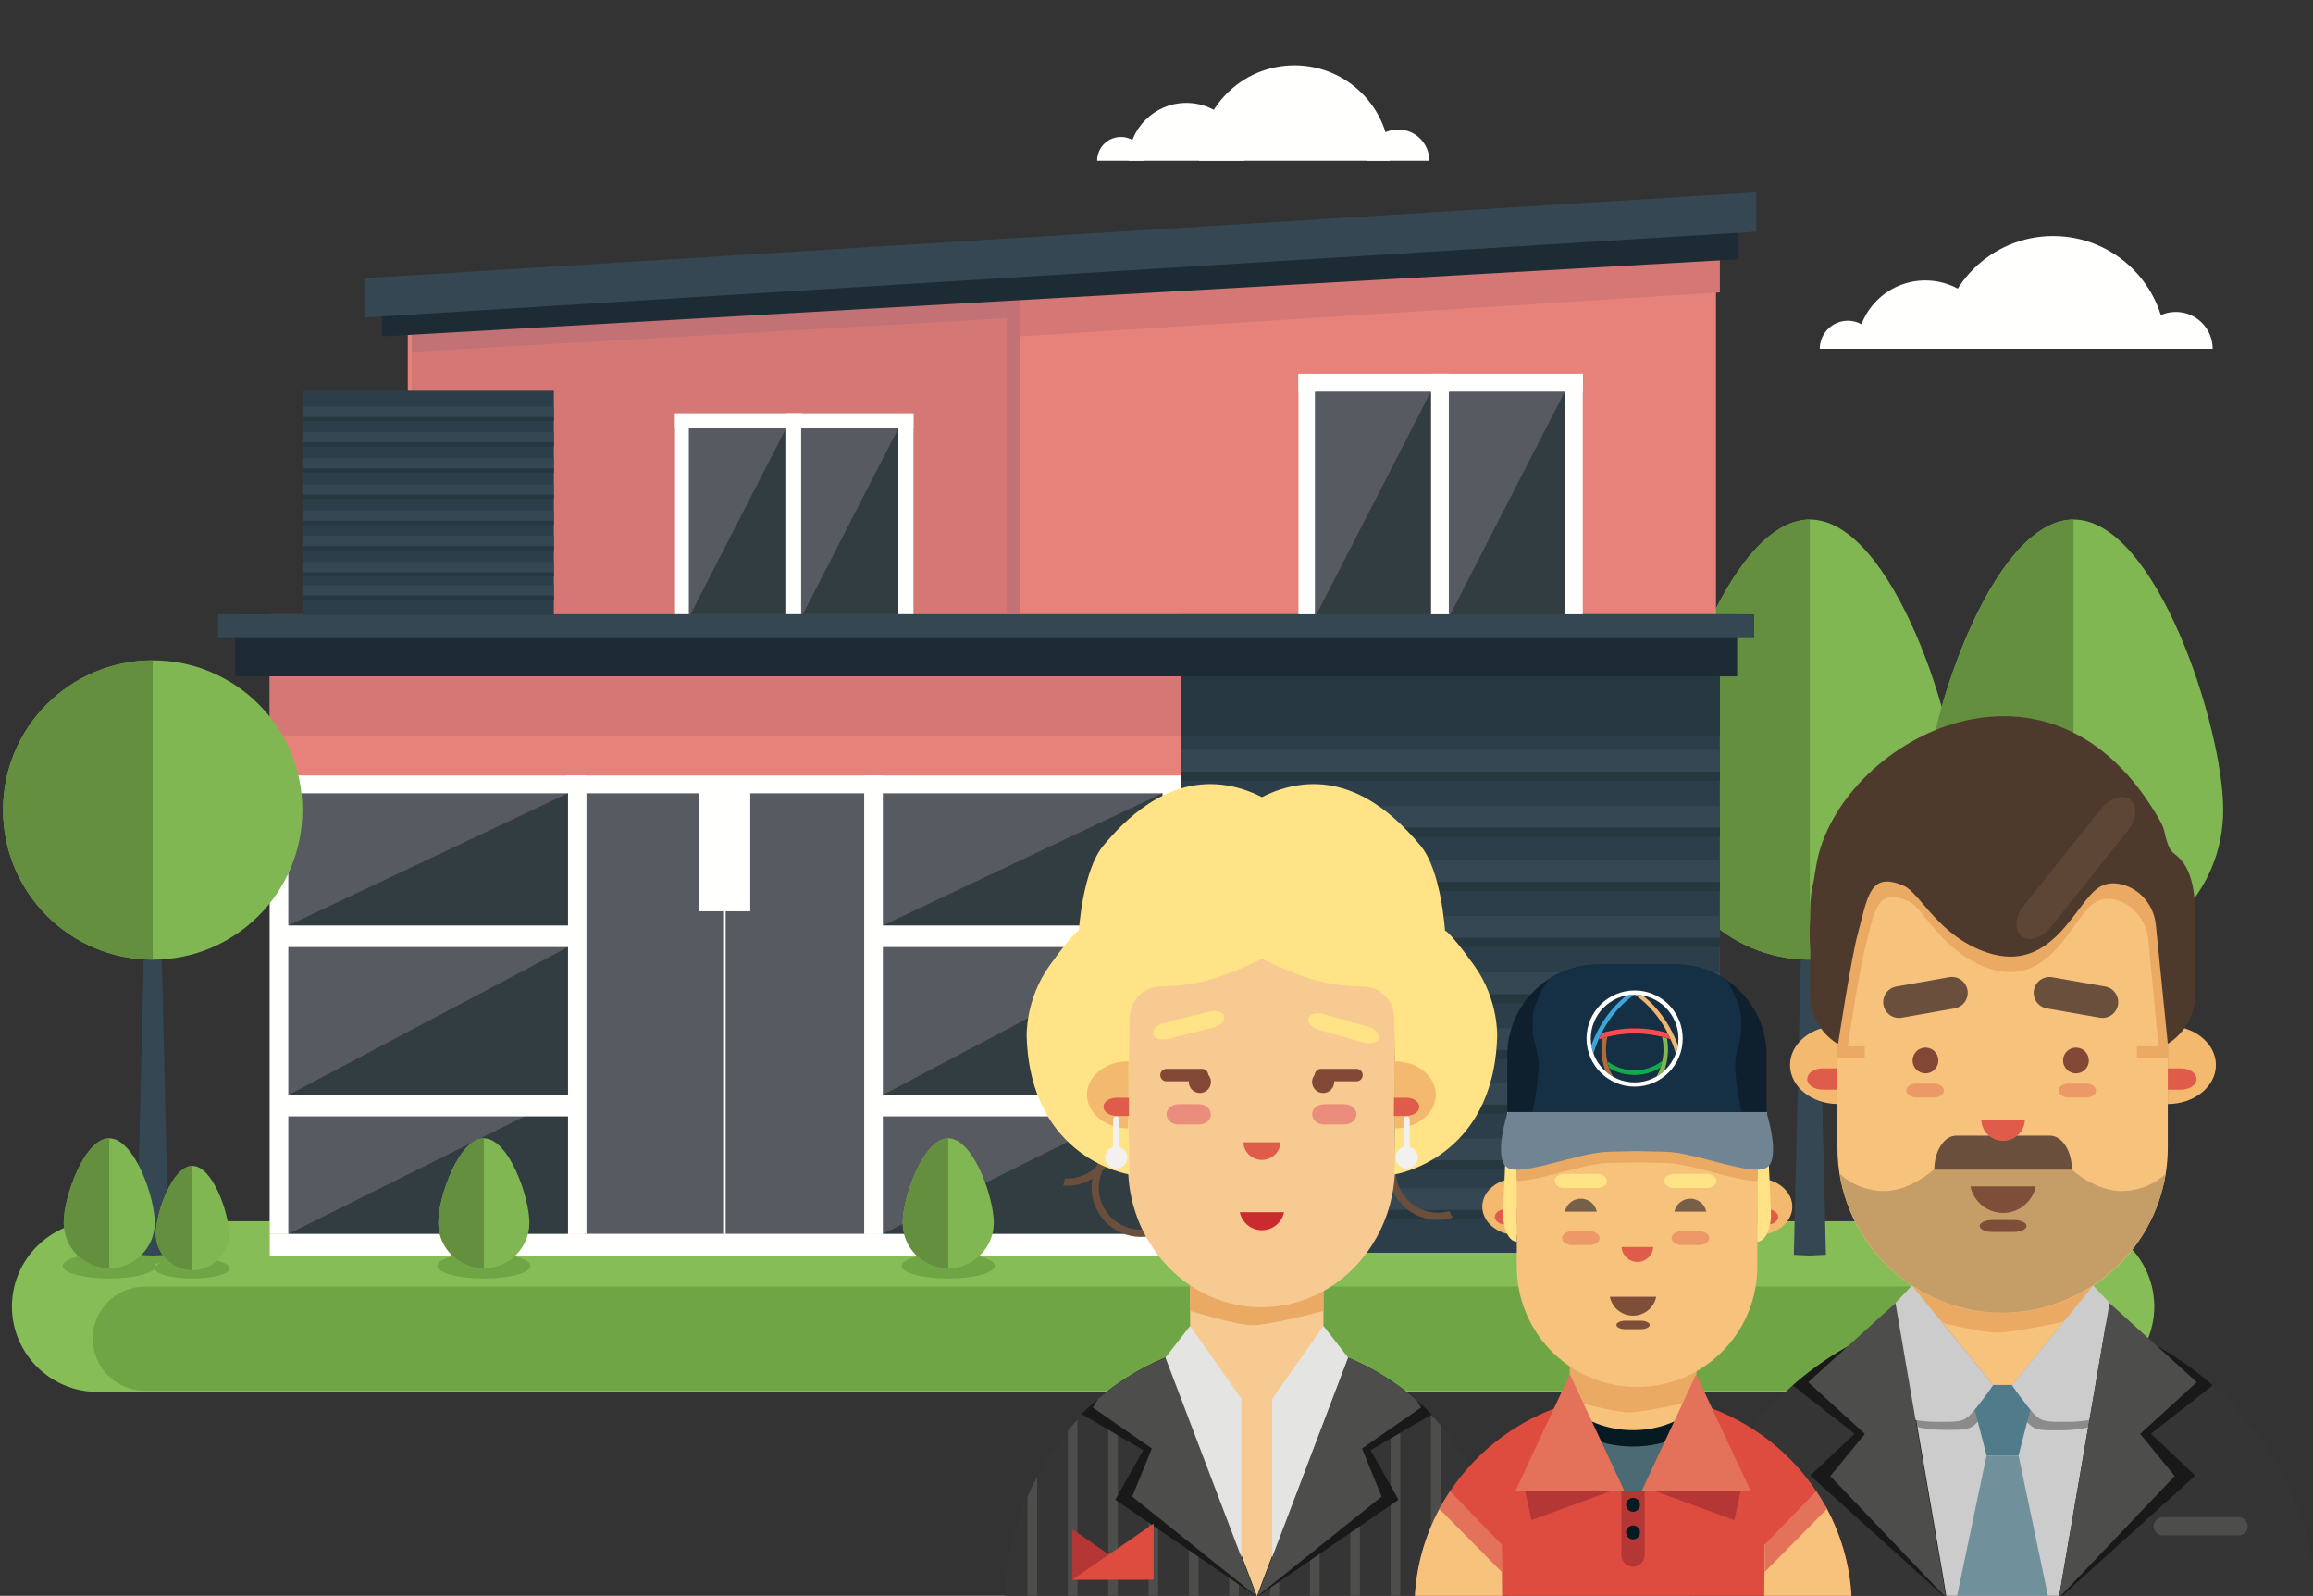 <?xml version="1.0" encoding="UTF-8"?>
<svg width="745px" height="514px" viewBox="0 0 745 514" version="1.1" xmlns="http://www.w3.org/2000/svg" xmlns:xlink="http://www.w3.org/1999/xlink">
    <rect x="0" y="0" width="745" height="514" fill="#333333" stroke="none"/>
    <!-- Generator: Sketch 55.1 (78136) - https://sketchapp.com -->
    <title>family-outside-home</title>
    <desc>Created with Sketch.</desc>
    <g id="family-outside-home" stroke="none" stroke-width="1" fill="none" fill-rule="evenodd">
        <path d="M666.394,448.302 L31.323,448.302 C16.208,448.302 3.841,435.936 3.841,420.821 C3.841,405.706 16.208,393.34 31.323,393.34 L666.394,393.34 C681.508,393.34 693.875,405.706 693.875,420.821 C693.875,435.936 681.508,448.302 666.394,448.302" id="Fill-2" fill="#86BD56" transform="translate(348.858, 420.821) scale(-1, 1) translate(-348.858, -420.821) "></path>
        <polyline id="Fill-3" fill="#344753" transform="translate(582.947, 344.216) scale(-1, 1) translate(-582.947, -344.216) " points="577.78 404.146 582.948 404.395 588.115 404.163 585.281 284.038 580.614 284.038 577.78 404.146"></polyline>
        <path d="M631.15,260.883 C631.15,287.513 609.56,309.093 582.94,309.093 C556.32,309.093 534.74,287.513 534.74,260.883 C534.74,234.263 556.32,167.329 582.94,167.329 C609.56,167.329 631.15,234.263 631.15,260.883" id="Fill-4" fill="#81B753" transform="translate(582.945, 238.211) scale(-1, 1) translate(-582.945, -238.211) "></path>
        <path d="M582.95,260.883 C582.95,287.513 561.36,309.093 534.74,309.093 L534.74,167.329 C561.36,167.329 582.95,234.263 582.95,260.883" id="Fill-5" fill="#638F3F" transform="translate(558.845, 238.211) scale(-1, 1) translate(-558.845, -238.211) "></path>
        <polyline id="Fill-6" fill="#344753" transform="translate(667.877, 344.216) scale(-1, 1) translate(-667.877, -344.216) " points="662.709 404.146 667.877 404.395 673.045 404.163 670.21 284.038 665.544 284.038 662.709 404.146"></polyline>
        <path d="M716.08,260.883 C716.08,287.513 694.49,309.093 667.87,309.093 C641.25,309.093 619.67,287.513 619.67,260.883 C619.67,234.263 641.25,167.329 667.87,167.329 C694.49,167.329 716.08,234.263 716.08,260.883" id="Fill-7" fill="#81B753" transform="translate(667.875, 238.211) scale(-1, 1) translate(-667.875, -238.211) "></path>
        <path d="M667.88,260.883 C667.88,287.513 646.29,309.093 619.67,309.093 L619.67,167.329 C646.29,167.329 667.88,234.263 667.88,260.883" id="Fill-8" fill="#638F3F" transform="translate(643.775, 238.211) scale(-1, 1) translate(-643.775, -238.211) "></path>
        <path d="M651.123,447.908 L46.593,447.908 C37.38,447.908 29.841,440.369 29.841,431.156 C29.841,421.942 37.38,414.404 46.593,414.404 L651.123,414.404 C660.336,414.404 667.875,421.942 667.875,431.156 C667.875,440.369 660.336,447.908 651.123,447.908" id="Fill-9" fill="#6FA544" transform="translate(348.858, 431.156) scale(-1, 1) translate(-348.858, -431.156) "></path>
        <polyline id="Fill-10" fill="#E7827A" transform="translate(342.031, 140.043) scale(-1, 1) translate(-342.031, -140.043) " points="552.71 197.851 131.352 197.851 131.352 82.236 552.71 106.255 552.71 197.851"></polyline>
        <polygon id="Fill-11" fill="#D57875" transform="translate(230.492, 146.659) scale(-1, 1) translate(-230.492, -146.659) " points="132.602 199.133 328.381 199.133 328.381 94.184 132.602 94.184"></polygon>
        <polygon id="Fill-12" fill="#FFFFFE" transform="translate(291.783, 166.216) scale(-1, 1) translate(-291.783, -166.216) " points="289.348 199.234 294.218 199.234 294.218 133.198 289.348 133.198"></polygon>
        <polygon id="Fill-13" fill="#FFFFFE" transform="translate(255.607, 166.216) scale(-1, 1) translate(-255.607, -166.216) " points="253.173 199.234 258.042 199.234 258.042 133.198 253.173 133.198"></polygon>
        <polygon id="Fill-14" fill="#FFFFFE" transform="translate(273.695, 135.536) scale(-1, 1) translate(-273.695, -135.536) " points="253.173 137.971 294.218 137.971 294.218 133.101 253.173 133.101"></polygon>
        <polygon id="Fill-15" fill="#FFFFFE" transform="translate(256.035, 166.216) scale(-1, 1) translate(-256.035, -166.216) " points="253.6 199.234 258.47 199.234 258.47 133.198 253.6 133.198"></polygon>
        <polygon id="Fill-16" fill="#FFFFFE" transform="translate(219.859, 166.216) scale(-1, 1) translate(-219.859, -166.216) " points="217.425 199.234 222.294 199.234 222.294 133.198 217.425 133.198"></polygon>
        <polygon id="Fill-17" fill="#FFFFFE" transform="translate(237.947, 135.536) scale(-1, 1) translate(-237.947, -135.536) " points="217.425 137.971 258.47 137.971 258.47 133.101 217.425 133.101"></polygon>
        <polygon id="Fill-18" fill="#575B61" transform="translate(273.695, 168.602) scale(-1, 1) translate(-273.695, -168.602) " points="258.042 199.234 289.348 199.234 289.348 137.971 258.042 137.971"></polygon>
        <polyline id="Fill-19" fill="#313D41" transform="translate(273.909, 168.023) scale(-1, 1) translate(-273.909, -168.023) " points="258.47 137.971 289.348 198.074 258.47 198.074 258.47 137.971"></polyline>
        <polygon id="Fill-20" fill="#575B61" transform="translate(237.52, 168.602) scale(-1, 1) translate(-237.52, -168.602) " points="221.867 199.234 253.173 199.234 253.173 137.971 221.867 137.971"></polygon>
        <polyline id="Fill-21" fill="#313D41" transform="translate(237.733, 168.023) scale(-1, 1) translate(-237.733, -168.023) " points="222.294 137.971 253.173 198.074 222.294 198.074 222.294 137.971"></polyline>
        <polygon id="Fill-22" fill="#E7827A" transform="translate(320.421, 297.649) scale(-1, 1) translate(-320.421, -297.649) " points="86.883 397.447 553.96 397.447 553.96 197.851 86.883 197.851"></polygon>
        <polygon id="Fill-23" fill="#2C3E4A" transform="translate(467.161, 300.671) scale(-1, 1) translate(-467.161, -300.671) " points="380.361 403.491 553.96 403.491 553.96 197.851 380.361 197.851"></polygon>
        <polygon id="Fill-24" fill="#1D2B35" transform="translate(317.634, 207.851) scale(-1, 1) translate(-317.634, -207.851) " points="75.75 217.851 559.518 217.851 559.518 197.851 75.75 197.851"></polygon>
        <polygon id="Fill-25" fill="#FFFFFE" transform="translate(329.355, 323.616) scale(-1, 1) translate(-329.355, -323.616) " points="278.349 397.447 380.361 397.447 380.361 249.786 278.349 249.786"></polygon>
        <polygon id="Fill-26" fill="#575B61" transform="translate(329.354, 326.474) scale(-1, 1) translate(-329.354, -326.474) " points="284.324 397.447 374.385 397.447 374.385 255.501 284.324 255.501"></polygon>
        <polygon id="Fill-27" fill="#FFFFFE" transform="translate(233.319, 323.616) scale(-1, 1) translate(-233.319, -323.616) " points="182.313 397.447 284.324 397.447 284.324 249.786 182.313 249.786"></polygon>
        <polygon id="Fill-28" fill="#575B61" transform="translate(233.319, 326.474) scale(-1, 1) translate(-233.319, -326.474) " points="188.288 397.447 278.349 397.447 278.349 255.501 188.288 255.501"></polygon>
        <polygon id="Fill-29" fill="#FFFFFE" transform="translate(137.889, 323.616) scale(-1, 1) translate(-137.889, -323.616) " points="86.883 397.447 188.895 397.447 188.895 249.786 86.883 249.786"></polygon>
        <polygon id="Fill-30" fill="#575B61" transform="translate(137.888, 326.474) scale(-1, 1) translate(-137.888, -326.474) " points="92.858 397.447 182.919 397.447 182.919 255.501 92.858 255.501"></polygon>
        <polyline id="Fill-31" fill="#313D41" transform="translate(137.888, 326.474) scale(-1, 1) translate(-137.888, -326.474) " points="92.858 255.501 182.919 298.09 92.858 305.038 182.759 352.616 92.858 352.616 182.919 397.447 92.858 397.447 92.858 255.501"></polyline>
        <polyline id="Fill-32" fill="#313D41" transform="translate(329.354, 326.474) scale(-1, 1) translate(-329.354, -326.474) " points="284.324 255.501 374.385 298.09 284.324 305.038 374.225 352.616 284.324 352.616 374.385 397.447 284.324 397.447 284.324 255.501"></polyline>
        <polygon id="Fill-33" fill="#FFFFFE" transform="translate(137.889, 301.564) scale(-1, 1) translate(-137.889, -301.564) " points="90.78 305.038 184.998 305.038 184.998 298.09 90.78 298.09"></polygon>
        <polygon id="Fill-34" fill="#FFFFFE" transform="translate(137.889, 356.09) scale(-1, 1) translate(-137.889, -356.09) " points="90.78 359.564 184.998 359.564 184.998 352.616 90.78 352.616"></polygon>
        <polygon id="Fill-35" fill="#FFFFFE" transform="translate(329.355, 301.564) scale(-1, 1) translate(-329.355, -301.564) " points="282.246 305.038 376.464 305.038 376.464 298.09 282.246 298.09"></polygon>
        <polygon id="Fill-36" fill="#FFFFFE" transform="translate(329.355, 356.09) scale(-1, 1) translate(-329.355, -356.09) " points="282.246 359.564 376.464 359.564 376.464 352.616 282.246 352.616"></polygon>
        <polygon id="Fill-37" fill="#FFFFFE" transform="translate(233.622, 400.921) scale(-1, 1) translate(-233.622, -400.921) " points="86.883 404.395 380.361 404.395 380.361 397.447 86.883 397.447"></polygon>
        <polygon id="Fill-38" fill="#FFFFFE" transform="translate(233.319, 272.307) scale(-1, 1) translate(-233.319, -272.307) " points="224.985 293.518 241.652 293.518 241.652 251.096 224.985 251.096"></polygon>
        <polygon id="Fill-39" fill="#FFFFFE" transform="translate(233.319, 345.483) scale(-1, 1) translate(-233.319, -345.483) " points="232.91 397.447 233.727 397.447 233.727 293.518 232.91 293.518"></polygon>
        <polygon id="Fill-40" fill="#D57875" transform="translate(233.622, 227.351) scale(-1, 1) translate(-233.622, -227.351) " points="86.883 236.851 380.361 236.851 380.361 217.851 86.883 217.851"></polygon>
        <polygon id="Fill-41" fill="#273740" transform="translate(467.168, 227.351) scale(-1, 1) translate(-467.168, -227.351) " points="380.376 236.851 553.96 236.851 553.96 217.851 380.376 217.851"></polygon>
        <polygon id="Fill-42" fill="#273740" transform="translate(467.168, 250.018) scale(-1, 1) translate(-467.168, -250.018) " points="380.376 251.518 553.96 251.518 553.96 248.518 380.376 248.518"></polygon>
        <polygon id="Fill-43" fill="#344753" transform="translate(467.152, 245.018) scale(-1, 1) translate(-467.152, -245.018) " points="380.344 248.518 553.96 248.518 553.96 241.518 380.344 241.518"></polygon>
        <polygon id="Fill-44" fill="#273740" transform="translate(467.168, 268.018) scale(-1, 1) translate(-467.168, -268.018) " points="380.376 269.518 553.96 269.518 553.96 266.518 380.376 266.518"></polygon>
        <polygon id="Fill-45" fill="#344753" transform="translate(467.152, 263.018) scale(-1, 1) translate(-467.152, -263.018) " points="380.344 266.518 553.96 266.518 553.96 259.518 380.344 259.518"></polygon>
        <polygon id="Fill-46" fill="#273740" transform="translate(467.168, 285.538) scale(-1, 1) translate(-467.168, -285.538) " points="380.376 287.038 553.96 287.038 553.96 284.038 380.376 284.038"></polygon>
        <polygon id="Fill-47" fill="#344753" transform="translate(467.152, 280.538) scale(-1, 1) translate(-467.152, -280.538) " points="380.344 284.038 553.96 284.038 553.96 277.038 380.344 277.038"></polygon>
        <polygon id="Fill-48" fill="#FFFFFE" transform="translate(506.896, 159.859) scale(-1, 1) translate(-506.896, -159.859) " points="503.992 199.234 509.799 199.234 509.799 120.484 503.992 120.484"></polygon>
        <polygon id="Fill-49" fill="#FFFFFE" transform="translate(463.755, 159.859) scale(-1, 1) translate(-463.755, -159.859) " points="460.851 199.234 466.658 199.234 466.658 120.484 460.851 120.484"></polygon>
        <polygon id="Fill-50" fill="#FFFFFE" transform="translate(485.325, 123.272) scale(-1, 1) translate(-485.325, -123.272) " points="460.851 126.175 509.799 126.175 509.799 120.368 460.851 120.368"></polygon>
        <polygon id="Fill-51" fill="#FFFFFE" transform="translate(464.264, 159.859) scale(-1, 1) translate(-464.264, -159.859) " points="461.361 199.234 467.168 199.234 467.168 120.484 461.361 120.484"></polygon>
        <polygon id="Fill-52" fill="#FFFFFE" transform="translate(421.125, 159.859) scale(-1, 1) translate(-421.125, -159.859) " points="418.221 199.234 424.028 199.234 424.028 120.484 418.221 120.484"></polygon>
        <polygon id="Fill-53" fill="#FFFFFE" transform="translate(442.695, 123.272) scale(-1, 1) translate(-442.695, -123.272) " points="418.221 126.175 467.168 126.175 467.168 120.368 418.221 120.368"></polygon>
        <polygon id="Fill-54" fill="#575B61" transform="translate(485.325, 162.704) scale(-1, 1) translate(-485.325, -162.704) " points="466.658 199.234 503.992 199.234 503.992 126.175 466.658 126.175"></polygon>
        <polyline id="Fill-55" fill="#313D41" transform="translate(485.58, 162.013) scale(-1, 1) translate(-485.58, -162.013) " points="467.168 126.175 503.992 197.851 467.168 197.851 467.168 126.175"></polyline>
        <polygon id="Fill-56" fill="#575B61" transform="translate(442.185, 162.704) scale(-1, 1) translate(-442.185, -162.704) " points="423.518 199.234 460.851 199.234 460.851 126.175 423.518 126.175"></polygon>
        <polyline id="Fill-57" fill="#313D41" transform="translate(442.44, 162.013) scale(-1, 1) translate(-442.44, -162.013) " points="424.028 126.175 460.851 197.851 424.028 197.851 424.028 126.175"></polyline>
        <polygon id="Fill-58" fill="#273740" transform="translate(467.168, 303.538) scale(-1, 1) translate(-467.168, -303.538) " points="380.376 305.038 553.96 305.038 553.96 302.038 380.376 302.038"></polygon>
        <polygon id="Fill-59" fill="#344753" transform="translate(467.152, 298.538) scale(-1, 1) translate(-467.152, -298.538) " points="380.344 302.038 553.96 302.038 553.96 295.038 380.344 295.038"></polygon>
        <polygon id="Fill-60" fill="#273740" transform="translate(467.168, 321.684) scale(-1, 1) translate(-467.168, -321.684) " points="380.376 323.184 553.96 323.184 553.96 320.184 380.376 320.184"></polygon>
        <polygon id="Fill-61" fill="#344753" transform="translate(467.152, 316.684) scale(-1, 1) translate(-467.152, -316.684) " points="380.344 320.184 553.96 320.184 553.96 313.184 380.344 313.184"></polygon>
        <polygon id="Fill-62" fill="#273740" transform="translate(467.168, 339.684) scale(-1, 1) translate(-467.168, -339.684) " points="380.376 341.184 553.96 341.184 553.96 338.184 380.376 338.184"></polygon>
        <polygon id="Fill-63" fill="#344753" transform="translate(467.152, 334.684) scale(-1, 1) translate(-467.152, -334.684) " points="380.344 338.184 553.96 338.184 553.96 331.184 380.344 331.184"></polygon>
        <polygon id="Fill-64" fill="#273740" transform="translate(467.168, 357.205) scale(-1, 1) translate(-467.168, -357.205) " points="380.376 358.705 553.96 358.705 553.96 355.705 380.376 355.705"></polygon>
        <polygon id="Fill-65" fill="#344753" transform="translate(467.152, 352.205) scale(-1, 1) translate(-467.152, -352.205) " points="380.344 355.705 553.96 355.705 553.96 348.705 380.344 348.705"></polygon>
        <polygon id="Fill-66" fill="#273740" transform="translate(467.168, 375.205) scale(-1, 1) translate(-467.168, -375.205) " points="380.376 376.705 553.96 376.705 553.96 373.705 380.376 373.705"></polygon>
        <polygon id="Fill-67" fill="#344753" transform="translate(467.152, 370.205) scale(-1, 1) translate(-467.152, -370.205) " points="380.344 373.705 553.96 373.705 553.96 366.705 380.344 366.705"></polygon>
        <polygon id="Fill-68" fill="#273740" transform="translate(467.168, 391.205) scale(-1, 1) translate(-467.168, -391.205) " points="380.376 392.705 553.96 392.705 553.96 389.705 380.376 389.705"></polygon>
        <polygon id="Fill-69" fill="#344753" transform="translate(467.152, 386.205) scale(-1, 1) translate(-467.152, -386.205) " points="380.344 389.705 553.96 389.705 553.96 382.705 380.344 382.705"></polygon>
        <polygon id="Fill-70" fill="#344753" transform="translate(317.634, 201.685) scale(-1, 1) translate(-317.634, -201.685) " points="70.25 205.518 565.018 205.518 565.018 197.851 70.25 197.851"></polygon>
        <polyline id="Fill-71" fill="#D57875" transform="translate(441.171, 95.934) scale(-1, 1) translate(-441.171, -95.934) " points="328.381 83.518 328.381 94.184 553.821 108.351 553.96 96.681 328.381 83.518"></polyline>
        <polyline id="Fill-72" fill="#C27274" transform="translate(230.537, 105.016) scale(-1, 1) translate(-230.537, -105.016) " points="132.602 102.268 132.693 96.681 328.472 107.537 328.472 113.351 132.602 102.268"></polyline>
        <polygon id="Fill-73" fill="#C27274" transform="translate(326.325, 147.266) scale(-1, 1) translate(-326.325, -147.266) " points="324.268 197.851 328.381 197.851 328.381 96.681 324.268 96.681"></polygon>
        <polyline id="Fill-74" fill="#1D2B35" transform="translate(341.518, 89.601) scale(-1, 1) translate(-341.518, -89.601) " points="560.018 108.351 123.018 83.518 123.018 70.851 560.018 95.684 560.018 108.351"></polyline>
        <polyline id="Fill-75" fill="#344753" transform="translate(341.518, 82.1) scale(-1, 1) translate(-341.518, -82.1) " points="565.687 102.268 117.349 74.6 117.349 61.933 565.687 89.601 565.687 102.268"></polyline>
        <polygon id="Fill-76" fill="#2C3E4A" transform="translate(137.893, 162.013) scale(-1, 1) translate(-137.893, -162.013) " points="97.394 198.166 178.391 198.166 178.391 125.86 97.394 125.86"></polygon>
        <polygon id="Fill-77" fill="#273740" transform="translate(137.896, 134.958) scale(-1, 1) translate(-137.896, -134.958) " points="97.401 135.658 178.391 135.658 178.391 134.258 97.401 134.258"></polygon>
        <polygon id="Fill-78" fill="#344753" transform="translate(137.888, 132.625) scale(-1, 1) translate(-137.888, -132.625) " points="97.386 134.258 178.391 134.258 178.391 130.992 97.386 130.992"></polygon>
        <polygon id="Fill-79" fill="#273740" transform="translate(137.896, 143.133) scale(-1, 1) translate(-137.896, -143.133) " points="97.401 143.833 178.391 143.833 178.391 142.433 97.401 142.433"></polygon>
        <polygon id="Fill-80" fill="#344753" transform="translate(137.888, 140.8) scale(-1, 1) translate(-137.888, -140.8) " points="97.386 142.433 178.391 142.433 178.391 139.167 97.386 139.167"></polygon>
        <polygon id="Fill-81" fill="#273740" transform="translate(137.896, 151.531) scale(-1, 1) translate(-137.896, -151.531) " points="97.401 152.231 178.391 152.231 178.391 150.831 97.401 150.831"></polygon>
        <polygon id="Fill-82" fill="#344753" transform="translate(137.888, 149.198) scale(-1, 1) translate(-137.888, -149.198) " points="97.386 150.831 178.391 150.831 178.391 147.565 97.386 147.565"></polygon>
        <polygon id="Fill-83" fill="#273740" transform="translate(137.896, 159.998) scale(-1, 1) translate(-137.896, -159.998) " points="97.401 160.698 178.391 160.698 178.391 159.298 97.401 159.298"></polygon>
        <polygon id="Fill-84" fill="#344753" transform="translate(137.888, 157.665) scale(-1, 1) translate(-137.888, -157.665) " points="97.386 159.298 178.391 159.298 178.391 156.032 97.386 156.032"></polygon>
        <polygon id="Fill-85" fill="#273740" transform="translate(137.896, 168.396) scale(-1, 1) translate(-137.896, -168.396) " points="97.401 169.096 178.391 169.096 178.391 167.696 97.401 167.696"></polygon>
        <polygon id="Fill-86" fill="#344753" transform="translate(137.888, 166.063) scale(-1, 1) translate(-137.888, -166.063) " points="97.386 167.696 178.391 167.696 178.391 164.43 97.386 164.43"></polygon>
        <polygon id="Fill-87" fill="#273740" transform="translate(137.896, 176.571) scale(-1, 1) translate(-137.896, -176.571) " points="97.401 177.27 178.391 177.27 178.391 175.871 97.401 175.871"></polygon>
        <polygon id="Fill-88" fill="#344753" transform="translate(137.888, 174.238) scale(-1, 1) translate(-137.888, -174.238) " points="97.386 175.871 178.391 175.871 178.391 172.605 97.386 172.605"></polygon>
        <polygon id="Fill-89" fill="#273740" transform="translate(137.896, 184.969) scale(-1, 1) translate(-137.896, -184.969) " points="97.401 185.669 178.391 185.669 178.391 184.269 97.401 184.269"></polygon>
        <polygon id="Fill-90" fill="#344753" transform="translate(137.888, 182.636) scale(-1, 1) translate(-137.888, -182.636) " points="97.386 184.269 178.391 184.269 178.391 181.003 97.386 181.003"></polygon>
        <polygon id="Fill-91" fill="#273740" transform="translate(137.896, 192.434) scale(-1, 1) translate(-137.896, -192.434) " points="97.401 193.134 178.391 193.134 178.391 191.734 97.401 191.734"></polygon>
        <polygon id="Fill-92" fill="#344753" transform="translate(137.888, 190.101) scale(-1, 1) translate(-137.888, -190.101) " points="97.386 191.734 178.391 191.734 178.391 188.468 97.386 188.468"></polygon>
        <path d="M386.222,51.765 C386.222,34.798 399.976,21.044 416.943,21.044 C433.909,21.044 447.663,34.798 447.663,51.765 L386.222,51.765" id="Fill-93" fill="#FFFFFE" transform="translate(416.942, 36.404) scale(-1, 1) translate(-416.942, -36.404) "></path>
        <path d="M363.5,51.765 C363.5,41.481 371.836,33.144 382.12,33.144 C392.404,33.144 400.741,41.481 400.741,51.765 L363.5,51.765" id="Fill-94" fill="#FFFFFE" transform="translate(382.12, 42.455) scale(-1, 1) translate(-382.12, -42.455) "></path>
        <path d="M353.385,51.765 C353.385,47.544 356.807,44.122 361.028,44.122 C365.249,44.122 368.671,47.544 368.671,51.765 L353.385,51.765" id="Fill-95" fill="#FFFFFE" transform="translate(361.028, 47.944) scale(-1, 1) translate(-361.028, -47.944) "></path>
        <path d="M440.304,51.765 C440.304,46.22 444.798,41.726 450.343,41.726 C455.887,41.726 460.381,46.22 460.381,51.765 L440.304,51.765" id="Fill-96" fill="#FFFFFE" transform="translate(450.342, 46.745) scale(-1, 1) translate(-450.342, -46.745) "></path>
        <path d="M624.975,112.35 C624.975,92.285 641.242,76.019 661.308,76.019 C681.373,76.019 697.639,92.285 697.639,112.35 L624.975,112.35" id="Fill-97" fill="#FFFFFE" transform="translate(661.307, 94.184) scale(-1, 1) translate(-661.307, -94.184) "></path>
        <path d="M598.102,112.35 C598.102,100.188 607.962,90.328 620.124,90.328 C632.286,90.328 642.146,100.188 642.146,112.35 L598.102,112.35" id="Fill-98" fill="#FFFFFE" transform="translate(620.124, 101.339) scale(-1, 1) translate(-620.124, -101.339) "></path>
        <path d="M586.139,112.35 C586.139,107.358 590.185,103.311 595.178,103.311 C600.17,103.311 604.217,107.358 604.217,112.35 L586.139,112.35" id="Fill-99" fill="#FFFFFE" transform="translate(595.178, 107.831) scale(-1, 1) translate(-595.178, -107.831) "></path>
        <path d="M688.935,112.35 C688.935,105.793 694.25,100.478 700.807,100.478 C707.364,100.478 712.68,105.793 712.68,112.35 L688.935,112.35" id="Fill-100" fill="#FFFFFE" transform="translate(700.808, 106.414) scale(-1, 1) translate(-700.808, -106.414) "></path>
        <path d="M64.199,402.916 C64.199,405.168 57.484,406.993 49.199,406.993 C40.915,406.993 34.199,405.168 34.199,402.916 C34.199,400.665 40.915,398.84 49.199,398.84 C57.484,398.84 64.199,400.665 64.199,402.916" id="Fill-101" fill="#6FA544" transform="translate(49.199, 402.916) scale(-1, 1) translate(-49.199, -402.916) "></path>
        <polyline id="Fill-102" fill="#344753" transform="translate(49.199, 344.216) scale(-1, 1) translate(-49.199, -344.216) " points="44.031 404.146 49.199 404.395 54.367 404.163 51.533 284.038 46.866 284.038 44.031 404.146"></polyline>
        <path d="M97.401,260.883 C97.401,287.513 75.811,309.093 49.191,309.093 C22.571,309.093 0.991,287.513 0.991,260.883 C0.991,234.263 22.571,212.683 49.191,212.683 C75.811,212.683 97.401,234.263 97.401,260.883" id="Fill-103" fill="#81B753" transform="translate(49.196, 260.888) scale(-1, 1) translate(-49.196, -260.888) "></path>
        <path d="M49.201,260.883 C49.201,287.513 27.611,309.093 0.991,309.093 L0.991,212.683 C27.611,212.683 49.201,234.263 49.201,260.883" id="Fill-104" fill="#638F3F" transform="translate(25.096, 260.888) scale(-1, 1) translate(-25.096, -260.888) "></path>
        <path d="M50.189,407.703 C50.189,409.955 43.474,411.78 35.189,411.78 C26.905,411.78 20.189,409.955 20.189,407.703 C20.189,405.452 26.905,403.626 35.189,403.626 C43.474,403.626 50.189,405.452 50.189,407.703" id="Fill-105" fill="#6FA544" transform="translate(35.189, 407.703) scale(-1, 1) translate(-35.189, -407.703) "></path>
        <path d="M49.862,393.798 C49.862,401.904 43.291,408.472 35.188,408.472 C27.085,408.472 20.516,401.904 20.516,393.798 C20.516,385.695 27.085,366.646 35.188,366.646 C43.291,366.646 49.862,385.695 49.862,393.798" id="Fill-106" fill="#81B753" transform="translate(35.189, 387.559) scale(-1, 1) translate(-35.189, -387.559) "></path>
        <path d="M35.19,393.798 C35.19,401.904 28.619,408.472 20.516,408.472 L20.516,366.646 C28.619,366.646 35.19,385.695 35.19,393.798" id="Fill-107" fill="#638F3F" transform="translate(27.853, 387.559) scale(-1, 1) translate(-27.853, -387.559) "></path>
        <path d="M170.841,407.703 C170.841,409.955 164.125,411.78 155.841,411.78 C147.557,411.78 140.841,409.955 140.841,407.703 C140.841,405.452 147.557,403.626 155.841,403.626 C164.125,403.626 170.841,405.452 170.841,407.703" id="Fill-108" fill="#6FA544" transform="translate(155.841, 407.703) scale(-1, 1) translate(-155.841, -407.703) "></path>
        <path d="M170.514,393.798 C170.514,401.904 163.942,408.472 155.839,408.472 C147.737,408.472 141.168,401.904 141.168,393.798 C141.168,385.695 147.737,366.646 155.839,366.646 C163.942,366.646 170.514,385.695 170.514,393.798" id="Fill-109" fill="#81B753" transform="translate(155.841, 387.559) scale(-1, 1) translate(-155.841, -387.559) "></path>
        <path d="M155.843,393.798 C155.843,401.904 149.271,408.472 141.168,408.472 L141.168,366.646 C149.271,366.646 155.843,385.695 155.843,393.798" id="Fill-110" fill="#638F3F" transform="translate(148.506, 387.559) scale(-1, 1) translate(-148.506, -387.559) "></path>
        <path d="M320.422,407.703 C320.422,409.955 313.707,411.78 305.422,411.78 C297.138,411.78 290.422,409.955 290.422,407.703 C290.422,405.452 297.138,403.626 305.422,403.626 C313.707,403.626 320.422,405.452 320.422,407.703" id="Fill-111" fill="#6FA544" transform="translate(305.422, 407.703) scale(-1, 1) translate(-305.422, -407.703) "></path>
        <path d="M320.095,393.798 C320.095,401.904 313.524,408.472 305.421,408.472 C297.318,408.472 290.749,401.904 290.749,393.798 C290.749,385.695 297.318,366.646 305.421,366.646 C313.524,366.646 320.095,385.695 320.095,393.798" id="Fill-112" fill="#81B753" transform="translate(305.422, 387.559) scale(-1, 1) translate(-305.422, -387.559) "></path>
        <path d="M305.423,393.798 C305.423,401.904 298.852,408.472 290.749,408.472 L290.749,366.646 C298.852,366.646 305.423,385.695 305.423,393.798" id="Fill-113" fill="#638F3F" transform="translate(298.086, 387.559) scale(-1, 1) translate(-298.086, -387.559) "></path>
        <path d="M74.031,408.504 C74.031,410.313 68.635,411.78 61.979,411.78 C55.322,411.78 49.926,410.313 49.926,408.504 C49.926,406.695 55.322,405.229 61.979,405.229 C68.635,405.229 74.031,406.695 74.031,408.504" id="Fill-114" fill="#6FA544" transform="translate(61.978, 408.505) scale(-1, 1) translate(-61.978, -408.505) "></path>
        <path d="M73.768,397.331 C73.768,403.844 68.488,409.122 61.978,409.122 C55.467,409.122 50.189,403.844 50.189,397.331 C50.189,390.821 55.467,375.515 61.978,375.515 C68.488,375.515 73.768,390.821 73.768,397.331" id="Fill-115" fill="#81B753" transform="translate(61.978, 392.318) scale(-1, 1) translate(-61.978, -392.318) "></path>
        <path d="M61.979,397.331 C61.979,403.844 56.699,409.122 50.189,409.122 L50.189,375.515 C56.699,375.515 61.979,390.821 61.979,397.331" id="Fill-116" fill="#638F3F" transform="translate(56.084, 392.318) scale(-1, 1) translate(-56.084, -392.318) "></path>
        <path d="M485.977,514.523 L323.466,514.523 C324.091,501.711 327.255,489.63 332.428,478.853 C333.392,476.839 334.429,474.871 335.533,472.956 C338.398,467.969 341.716,463.315 345.426,459.06 C346.357,457.983 347.314,456.939 348.298,455.916 C348.371,455.836 348.451,455.756 348.524,455.683 C350,454.16 351.523,452.704 353.098,451.308 C359.667,445.484 367.094,440.743 375.145,437.353 C375.198,437.333 375.245,437.313 375.291,437.293 C384.42,433.47 394.34,431.376 404.718,431.376 C413.035,431.376 421.06,432.719 428.62,435.225 C428.666,435.238 428.706,435.252 428.753,435.272 C430.501,435.857 432.23,436.502 433.932,437.206 C433.985,437.226 434.032,437.246 434.078,437.266 C438.34,439.042 442.429,441.202 446.305,443.695 C449.377,445.67 452.315,447.851 455.101,450.231 C455.101,450.231 455.114,450.238 455.121,450.244 L455.141,450.264 C455.373,450.464 455.613,450.67 455.846,450.883 C457.647,452.445 459.383,454.094 461.045,455.822 C461.497,456.294 461.949,456.767 462.394,457.252 C463.465,458.409 464.502,459.599 465.499,460.822 C469.262,465.37 472.58,470.336 475.392,475.655 C476.509,477.749 477.546,479.897 478.497,482.098 C482.792,492.037 485.418,502.981 485.977,514.523" id="Fill-117" fill="#343534" transform="translate(404.721, 472.95) scale(-1, 1) translate(-404.721, -472.95) "></path>
        <path d="M372.893,394.92 C366.043,397.923 358.055,394.803 355.053,387.953 C352.051,381.102 355.17,373.115 362.021,370.112 C368.871,367.11 376.859,370.229 379.861,377.08 C382.864,383.93 379.744,391.918 372.893,394.92 Z M361.088,367.985 C353.063,371.502 349.408,380.859 352.926,388.885 C356.443,396.91 365.8,400.565 373.826,397.048 C381.851,393.53 385.506,384.173 381.988,376.147 C378.471,368.122 369.114,364.467 361.088,367.985 L361.088,367.985 Z" id="Fill-118" fill="#694F3C" transform="translate(367.457, 382.516) scale(-1, 1) translate(-367.457, -382.516) "></path>
        <path d="M461.011,366.846 C465.779,371.006 467.112,378.084 463.843,383.782 C460.687,389.283 454.257,391.73 448.418,390.078 C448.049,390.781 447.647,391.469 447.217,392.141 C454.204,394.406 462.057,391.562 465.858,384.938 C469.6,378.415 468.192,370.351 462.913,365.438 L461.011,366.846" id="Fill-119" fill="#694F3C" transform="translate(457.59, 379.174) scale(-1, 1) translate(-457.59, -379.174) "></path>
        <path d="M358.996,379.581 C353.539,379.858 348.23,376.798 345.907,371.496 C345.264,370.03 344.909,368.513 344.808,367.004 C344.016,366.921 343.236,366.797 342.463,366.646 C342.533,368.585 342.953,370.543 343.78,372.428 C346.559,378.77 352.985,382.376 359.519,381.877 C359.343,381.111 359.17,380.345 358.996,379.581" id="Fill-120" fill="#694F3C" transform="translate(350.991, 374.284) scale(-1, 1) translate(-350.991, -374.284) "></path>
        <polyline id="Fill-121" fill="#F7CA91" transform="translate(404.8, 455.523) scale(-1, 1) translate(-404.8, -455.523) " points="426.272 486.687 404.759 514.133 383.327 486.687 383.327 396.913 426.272 396.913 426.272 486.687"></polyline>
        <path d="M426.272,422.224 C426.272,422.224 411.273,426.844 406.205,426.844 C400.536,426.844 383.327,422.224 383.327,422.224 L383.327,353.672 L426.272,353.672 L426.272,422.224" id="Fill-122" fill="#EAAA64" transform="translate(404.8, 390.258) scale(-1, 1) translate(-404.8, -390.258) "></path>
        <path d="M370.096,359.452 L362.791,359.452 C360.421,359.452 358.499,358.135 358.499,356.512 C358.499,354.888 360.421,353.572 362.791,353.572 L370.096,353.572 C372.467,353.572 374.389,354.888 374.389,356.512 C374.389,358.135 372.467,359.452 370.096,359.452" id="Fill-123" fill="#DF5C4B" transform="translate(366.444, 356.512) scale(-1, 1) translate(-366.444, -356.512) "></path>
        <path d="M449.328,375.428 C449.328,376.866 449.264,378.287 449.141,379.689 C447.729,395.839 438.385,409.548 425.284,416.386 C419.568,419.376 413.13,421.053 406.322,421.053 C399.407,421.053 392.876,419.321 387.096,416.25 C373.995,409.294 364.706,395.446 363.457,379.187 C363.359,377.947 363.312,376.695 363.312,375.428 L363.312,323.765 C363.312,321.481 363.47,319.238 363.777,317.044 C366.838,295.032 384.717,278.144 406.314,278.144 L406.322,278.144 C427.919,278.144 445.798,295.037 448.863,317.044 C449.17,319.238 449.328,321.486 449.328,323.769 L449.328,375.428 Z" id="Fill-124" fill="#F7CA91" transform="translate(406.32, 349.599) scale(-1, 1) translate(-406.32, -349.599) "></path>
        <path d="M400.451,367.94 C400.617,371.092 403.241,373.597 406.454,373.597 C409.667,373.597 412.291,371.092 412.458,367.94 L400.451,367.94" id="Fill-125" fill="#DF5C4B" transform="translate(406.454, 370.769) scale(-1, 1) translate(-406.454, -370.769) "></path>
        <path d="M474.798,310.926 C466.768,299.745 465.418,299.745 465.418,299.745 C465.418,299.745 464.226,280.403 457.568,272.413 C450.91,264.423 437.774,250.782 419.6,252.73 C414.673,253.259 410.267,254.793 406.454,256.744 C402.641,254.793 398.235,253.259 393.309,252.73 C375.134,250.782 361.998,264.423 355.34,272.413 C348.682,280.403 347.49,299.745 347.49,299.745 C347.49,299.745 346.141,299.745 338.11,310.926 C330.08,322.107 330.688,333.995 330.688,333.995 C331.947,373.555 363.831,378.281 363.831,378.281 L363.364,354.404 L363.888,328.538 L363.888,327.813 C363.888,322.35 368.238,317.875 373.7,317.741 C373.932,317.735 374.171,317.729 374.414,317.722 C384.856,317.432 392.114,315.702 406.454,308.828 C420.794,315.702 428.053,317.432 438.494,317.722 C438.738,317.729 438.976,317.735 439.208,317.741 C444.67,317.875 449.021,322.35 449.021,327.813 L449.544,354.404 L449.078,378.281 C449.078,378.281 480.961,373.555 482.221,333.995 C482.221,333.995 482.828,322.107 474.798,310.926" id="Fill-126" fill="#FFE386" transform="translate(406.455, 315.411) scale(-1, 1) translate(-406.455, -315.411) "></path>
        <path d="M399.33,390.443 C399.348,390.53 399.367,390.618 399.389,390.704 C400.169,393.881 403.037,396.237 406.455,396.237 C409.872,396.237 412.739,393.881 413.52,390.704 C413.541,390.618 413.56,390.53 413.579,390.443 L399.33,390.443" id="Fill-127" fill="#CA2B2E" transform="translate(406.454, 393.34) scale(-1, 1) translate(-406.454, -393.34) "></path>
        <path d="M462.466,341.848 L462.274,363.418 C454.936,363.353 449.029,358.471 449.083,352.515 C449.135,346.559 455.128,341.783 462.466,341.848" id="Fill-128" fill="#F3BA6F" transform="translate(455.775, 352.633) scale(-1, 1) translate(-455.775, -352.633) "></path>
        <path d="M457.125,353.576 L453.274,353.542 C450.903,353.52 448.97,354.819 448.955,356.443 C448.941,358.067 450.851,359.4 453.222,359.421 L457.158,359.456 L457.125,353.576" id="Fill-129" fill="#DF5C4B" transform="translate(453.057, 356.499) scale(-1, 1) translate(-453.057, -356.499) "></path>
        <path d="M350.109,341.848 L350.3,363.418 C357.639,363.353 363.545,358.471 363.492,352.515 C363.439,346.559 357.447,341.783 350.109,341.848" id="Fill-130" fill="#F3BA6F" transform="translate(356.8, 352.633) scale(-1, 1) translate(-356.8, -352.633) "></path>
        <path d="M355.45,353.576 L359.301,353.542 C361.672,353.52 363.605,354.819 363.62,356.443 C363.634,358.067 361.724,359.4 359.353,359.421 L355.417,359.456 L355.45,353.576" id="Fill-131" fill="#DF5C4B" transform="translate(359.518, 356.499) scale(-1, 1) translate(-359.518, -356.499) "></path>
        <path d="M379.591,362.171 L386.154,362.171 C388.284,362.171 390.011,360.713 390.011,358.915 C390.011,357.116 388.284,355.659 386.154,355.659 L379.591,355.659 C377.461,355.659 375.734,357.116 375.734,358.915 C375.734,360.713 377.461,362.171 379.591,362.171" id="Fill-132" fill="#EA8D7D" transform="translate(382.873, 358.915) scale(-1, 1) translate(-382.873, -358.915) "></path>
        <path d="M390.327,332.752 L375.496,332.975 C373.084,333.012 371.111,331.856 371.089,330.393 C371.066,328.93 373.004,327.715 375.416,327.679 L390.247,327.456 C392.659,327.419 394.633,328.575 394.655,330.038 C394.677,331.501 392.739,332.716 390.327,332.752" id="Fill-133" fill="#FFE386" transform="translate(382.872, 330.216) scale(-1, 1) rotate(15) translate(-382.872, -330.216) "></path>
        <path d="M382.908,348.479 C382.908,350.447 384.503,352.042 386.47,352.042 C388.438,352.042 390.033,350.447 390.033,348.479 C390.033,346.512 388.438,344.917 386.47,344.917 C384.503,344.917 382.908,346.512 382.908,348.479" id="Fill-134" fill="#834736" transform="translate(386.471, 348.479) scale(-1, 1) translate(-386.471, -348.479) "></path>
        <path d="M387.185,348.271 L375.711,348.271 C374.607,348.271 373.711,347.375 373.711,346.271 C373.711,345.166 374.607,344.271 375.711,344.271 L387.185,344.271 C388.289,344.271 389.185,345.166 389.185,346.271 C389.185,347.375 388.289,348.271 387.185,348.271" id="Fill-135" fill="#834736" transform="translate(381.448, 346.271) scale(-1, 1) translate(-381.448, -346.271) "></path>
        <path d="M426.486,362.171 L433.049,362.171 C435.179,362.171 436.906,360.713 436.906,358.915 C436.906,357.116 435.179,355.659 433.049,355.659 L426.486,355.659 C424.356,355.659 422.629,357.116 422.629,358.915 C422.629,360.713 424.356,362.171 426.486,362.171" id="Fill-136" fill="#EA8D7D" transform="translate(429.767, 358.915) scale(-1, 1) translate(-429.767, -358.915) "></path>
        <path d="M440.223,333.752 L425.392,333.975 C422.98,334.012 421.006,332.856 420.984,331.393 C420.962,329.93 422.9,328.715 425.312,328.679 L440.143,328.456 C442.555,328.419 444.529,329.575 444.551,331.038 C444.573,332.501 442.635,333.716 440.223,333.752" id="Fill-137" fill="#FFE386" transform="translate(432.767, 331.216) scale(-1, 1) rotate(-15) translate(-432.767, -331.216) "></path>
        <path d="M429.731,348.479 C429.731,350.447 428.136,352.042 426.169,352.042 C424.202,352.042 422.607,350.447 422.607,348.479 C422.607,346.512 424.202,344.917 426.169,344.917 C428.136,344.917 429.731,346.512 429.731,348.479" id="Fill-138" fill="#834736" transform="translate(426.169, 348.479) scale(-1, 1) translate(-426.169, -348.479) "></path>
        <path d="M436.928,348.271 L425.455,348.271 C424.35,348.271 423.455,347.375 423.455,346.271 C423.455,345.166 424.35,344.271 425.455,344.271 L436.928,344.271 C438.033,344.271 438.928,345.166 438.928,346.271 C438.928,347.375 438.033,348.271 436.928,348.271" id="Fill-139" fill="#834736" transform="translate(431.192, 346.271) scale(-1, 1) translate(-431.192, -346.271) "></path>
        <path d="M449.494,372.832 C449.494,374.8 451.089,376.395 453.056,376.395 C455.024,376.395 456.619,374.8 456.619,372.832 C456.619,370.865 455.024,369.27 453.056,369.27 C451.089,369.27 449.494,370.865 449.494,372.832" id="Fill-140" fill="#F2F1F0" transform="translate(453.057, 372.832) scale(-1, 1) translate(-453.057, -372.832) "></path>
        <path d="M355.956,372.832 C355.956,374.8 357.551,376.395 359.518,376.395 C361.486,376.395 363.081,374.8 363.081,372.832 C363.081,370.865 361.486,369.27 359.518,369.27 C357.551,369.27 355.956,370.865 355.956,372.832" id="Fill-141" fill="#F2F1F0" transform="translate(359.519, 372.832) scale(-1, 1) translate(-359.519, -372.832) "></path>
        <path d="M453.057,371.352 C452.505,371.352 452.057,370.904 452.057,370.352 L452.057,360.526 C452.057,359.973 452.505,359.526 453.057,359.526 C453.61,359.526 454.057,359.973 454.057,360.526 L454.057,370.352 C454.057,370.904 453.61,371.352 453.057,371.352" id="Fill-142" fill="#F2F1F0" transform="translate(453.057, 365.439) scale(-1, 1) translate(-453.057, -365.439) "></path>
        <path d="M359.519,371.352 C358.966,371.352 358.519,370.904 358.519,370.352 L358.519,360.526 C358.519,359.973 358.966,359.526 359.519,359.526 C360.072,359.526 360.519,359.973 360.519,360.526 L360.519,370.352 C360.519,370.904 360.072,371.352 359.519,371.352" id="Fill-143" fill="#F2F1F0" transform="translate(359.519, 365.439) scale(-1, 1) translate(-359.519, -365.439) "></path>
        <path d="M477.015,472.956 L477.015,514.523 L473.91,514.523 L473.91,478.853 C474.874,476.839 475.911,474.871 477.015,472.956" id="Fill-144" fill="#4D4E4C" transform="translate(475.462, 493.74) scale(-1, 1) translate(-475.462, -493.74) "></path>
        <path d="M464.017,455.683 L464.017,514.523 L460.919,514.523 L460.919,459.06 C461.85,457.983 462.807,456.939 463.791,455.916 C463.864,455.836 463.944,455.756 464.017,455.683" id="Fill-145" fill="#4D4E4C" transform="translate(462.468, 485.103) scale(-1, 1) translate(-462.468, -485.103) "></path>
        <polygon id="Fill-146" fill="#4D4E4C" transform="translate(449.47, 483.843) scale(-1, 1) translate(-449.47, -483.843) " points="447.921 514.523 451.019 514.523 451.019 453.163 447.921 453.163"></polygon>
        <polygon id="Fill-147" fill="#4D4E4C" transform="translate(436.476, 483.843) scale(-1, 1) translate(-436.476, -483.843) " points="434.923 514.523 438.028 514.523 438.028 453.163 434.923 453.163"></polygon>
        <polygon id="Fill-148" fill="#4D4E4C" transform="translate(423.478, 483.843) scale(-1, 1) translate(-423.478, -483.843) " points="421.925 514.523 425.03 514.523 425.03 453.163 421.925 453.163"></polygon>
        <polyline id="Fill-149" fill="#4D4E4C" transform="translate(411.723, 482.995) scale(-1, 1) translate(-411.723, -482.995) " points="408.927 451.468 414.518 514.523 411.413 514.523 411.413 453.163 408.927 451.468"></polyline>
        <polygon id="Fill-150" fill="#4D4E4C" transform="translate(397.481, 483.843) scale(-1, 1) translate(-397.481, -483.843) " points="395.929 514.523 399.034 514.523 399.034 453.163 395.929 453.163"></polygon>
        <polygon id="Fill-151" fill="#4D4E4C" transform="translate(384.487, 483.843) scale(-1, 1) translate(-384.487, -483.843) " points="382.938 514.523 386.036 514.523 386.036 453.163 382.938 453.163"></polygon>
        <polygon id="Fill-152" fill="#4D4E4C" transform="translate(371.489, 483.843) scale(-1, 1) translate(-371.489, -483.843) " points="369.94 514.523 373.038 514.523 373.038 453.163 369.94 453.163"></polygon>
        <polygon id="Fill-153" fill="#4D4E4C" transform="translate(358.495, 483.843) scale(-1, 1) translate(-358.495, -483.843) " points="356.942 514.523 360.047 514.523 360.047 453.163 356.942 453.163"></polygon>
        <path d="M347.049,460.822 L347.049,514.523 L343.944,514.523 L343.944,457.252 C345.015,458.409 346.052,459.599 347.049,460.822" id="Fill-154" fill="#4D4E4C" transform="translate(345.497, 485.887) scale(-1, 1) translate(-345.497, -485.887) "></path>
        <path d="M334.051,482.098 L334.051,514.523 L330.946,514.523 L330.946,475.655 C332.063,477.749 333.1,479.897 334.051,482.098" id="Fill-155" fill="#4D4E4C" transform="translate(332.498, 495.089) scale(-1, 1) translate(-332.498, -495.089) "></path>
        <path d="M461.145,514.433 L461.032,514.355 L461.026,514.355 L460.959,514.303 L460.713,514.133 L460.574,514.035 L415.403,483.025 L424.419,467.095 L404.732,455.555 C406.275,453.983 407.877,452.477 409.532,451.036 C416.101,445.324 423.528,440.675 431.579,437.35 C431.632,437.33 431.679,437.311 431.725,437.291 L458.586,507.58 L460.966,513.957 L460.999,514.035 L461.012,514.068 L461.032,514.107 L461.032,514.113 L461.099,514.303 L461.145,514.433" id="Fill-156" fill="#1A1919" transform="translate(432.938, 475.862) scale(-1, 1) translate(-432.938, -475.862) "></path>
        <path d="M457.708,514.133 L457.661,514.1 L456.325,513.031 L417.657,482.027 L423.979,466.541 L404.964,453.344 L406.327,451.036 C412.896,445.324 420.323,440.675 428.374,437.35 L457.688,514.094 L457.708,514.133" id="Fill-157" fill="#4D4E4C" transform="translate(431.336, 475.741) scale(-1, 1) translate(-431.336, -475.741) "></path>
        <path d="M385.124,467.095 L394.14,483.025 L348.969,514.035 L348.83,514.133 L348.584,514.303 L348.517,514.355 L348.511,514.355 L348.398,514.433 L348.444,514.303 L348.517,514.113 L348.517,514.107 L348.531,514.068 L348.544,514.035 L348.577,513.957 L350.957,507.58 L377.851,437.206 C377.904,437.226 377.951,437.246 377.997,437.265 C382.259,439.006 386.348,441.125 390.224,443.57 C393.296,445.507 396.234,447.645 399.02,449.98 C399.02,449.98 399.033,449.986 399.04,449.993 L399.06,450.012 C399.292,450.208 399.532,450.41 399.765,450.619 C401.566,452.151 403.302,453.768 404.964,455.463 L385.124,467.095" id="Fill-158" fill="#1A1919" transform="translate(376.681, 475.82) scale(-1, 1) translate(-376.681, -475.82) "></path>
        <path d="M385.717,466.541 L392.039,482.027 L353.371,513.031 L352.035,514.1 L351.988,514.133 L352.008,514.094 L381.355,437.265 C385.617,439.006 389.706,441.125 393.582,443.57 C396.654,445.507 399.592,447.645 402.378,449.98 C402.378,449.98 402.391,449.986 402.398,449.993 L402.418,450.012 C402.65,450.208 402.89,450.41 403.123,450.619 L404.732,453.344 L385.717,466.541" id="Fill-159" fill="#4D4E4C" transform="translate(378.36, 475.699) scale(-1, 1) translate(-378.36, -475.699) "></path>
        <polyline id="Fill-160" fill="#E4E4E3" transform="translate(387.606, 464.329) scale(-1, 1) translate(-387.606, -464.329) " points="375.365 501.582 375.365 450.565 391.885 427.076 399.847 437.266 375.365 501.582"></polyline>
        <polyline id="Fill-161" fill="#E4E4E3" transform="translate(422.001, 464.329) scale(-1, 1) translate(-422.001, -464.329) " points="434.242 501.582 434.242 450.565 417.721 427.076 409.76 437.266 434.242 501.582"></polyline>
        <polyline id="Fill-162" fill="#B53735" transform="translate(357.171, 500.679) scale(-1, 1) translate(-357.171, -500.679) " points="368.922 508.801 345.419 508.801 368.922 492.557 368.922 508.801"></polyline>
        <polyline id="Fill-163" fill="#DE4C3F" transform="translate(358.495, 499.764) scale(-1, 1) translate(-358.495, -499.764) " points="345.419 508.801 371.57 508.801 345.419 490.727 345.419 508.801"></polyline>
        <path d="M746.014,514.489 L544.128,514.489 C545.572,487.422 558.13,463.227 577.421,446.216 C580.711,443.312 584.193,440.618 587.852,438.155 C595.379,433.085 603.639,428.986 612.45,426.054 C613.503,425.701 614.561,425.365 615.624,425.051 C624.942,422.274 634.827,420.781 645.071,420.781 C699.099,420.781 743.226,462.279 746.014,514.489" id="Fill-164" fill="#343534" transform="translate(645.071, 467.635) scale(-1, 1) translate(-645.071, -467.635) "></path>
        <polygon id="Fill-165" fill="#F6C27C" transform="translate(645.006, 428.253) scale(-1, 1) translate(-645.006, -428.253) " points="615.821 474.639 674.192 474.639 674.192 381.868 615.821 381.868"></polygon>
        <polyline id="Fill-166" fill="#CBCCCB" transform="translate(644.979, 480.394) scale(-1, 1) translate(-644.979, -480.394) " points="679.073 446.134 663.108 514.653 626.819 514.653 610.884 446.134 679.073 446.134"></polyline>
        <path d="M656.357,416.763 L645.864,427.891 L652.46,458.649 C652.46,458.649 656.46,460.673 664.461,460.673 C672.462,460.673 673.262,461.01 677.263,455.949 C681.263,450.889 682.504,448.864 682.504,448.864 L656.357,416.763" id="Fill-167" fill="#8A8B8A" transform="translate(664.184, 438.72) scale(-1, 1) translate(-664.184, -438.72) "></path>
        <path d="M633.589,416.614 L644.081,427.742 L637.486,458.499 C637.486,458.499 633.485,460.524 625.485,460.524 C617.484,460.524 616.684,460.861 612.683,455.8 C608.683,450.739 607.442,448.715 607.442,448.715 L633.589,416.614" id="Fill-168" fill="#8A8B8A" transform="translate(625.761, 438.571) scale(-1, 1) translate(-625.761, -438.571) "></path>
        <polyline id="Fill-169" fill="#4F7B8A" transform="translate(645.006, 457.459) scale(-1, 1) translate(-645.006, -457.459) " points="650.141 468.839 656.009 446.08 634.004 446.08 639.872 468.839 650.141 468.839"></polyline>
        <polyline id="Fill-170" fill="#70909B" transform="translate(645.006, 491.744) scale(-1, 1) translate(-645.006, -491.744) " points="650.173 468.839 639.84 468.839 630.234 514.649 659.779 514.649 650.173 468.839"></polyline>
        <path d="M674.192,423.572 C674.192,423.572 653.805,429.201 646.917,429.201 C639.212,429.201 615.821,423.572 615.821,423.572 L615.821,340.051 L674.192,340.051 L674.192,423.572" id="Fill-171" fill="#EAAA64" transform="translate(645.006, 384.626) scale(-1, 1) translate(-645.006, -384.626) "></path>
        <path d="M658.539,414.031 L648.046,425.159 L654.642,455.916 C654.642,455.916 658.642,457.941 666.643,457.941 C674.644,457.941 675.444,458.278 679.445,453.217 C683.445,448.156 684.685,446.132 684.685,446.132 L658.539,414.031" id="Fill-172" fill="#CBCCCB" transform="translate(666.365, 435.988) scale(-1, 1) translate(-666.365, -435.988) "></path>
        <path d="M711.553,507.86 L712.638,514.489 L712.655,514.577 L712.721,514.985 L712.17,514.489 L668.76,475.255 L683.053,461.794 L663.139,446.216 C666.429,443.312 669.911,440.618 673.57,438.155 C676.028,436.502 678.557,434.953 681.163,433.515 C686.348,430.644 691.815,428.214 697.523,426.275 L711.553,507.86" id="Fill-173" fill="#1A1919" transform="translate(687.93, 470.63) scale(-1, 1) translate(-687.93, -470.63) "></path>
        <path d="M592.657,426.275 C598.365,428.214 603.831,430.644 609.017,433.515 C611.623,434.953 614.152,436.502 616.61,438.155 C620.269,440.618 623.751,443.312 627.041,446.216 L607.127,461.794 L621.42,475.255 L578.01,514.489 L577.459,514.985 L577.525,514.577 L577.542,514.489 L578.628,507.86 L592.657,426.275" id="Fill-174" fill="#1A1919" transform="translate(602.25, 470.63) scale(-1, 1) translate(-602.25, -470.63) "></path>
        <path d="M631.474,414.031 L641.966,425.159 L635.371,455.916 C635.371,455.916 631.37,457.941 623.37,457.941 C615.369,457.941 614.569,458.278 610.568,453.217 C606.568,448.156 605.327,446.132 605.327,446.132 L631.474,414.031" id="Fill-175" fill="#CBCCCB" transform="translate(623.646, 435.988) scale(-1, 1) translate(-623.646, -435.988) "></path>
        <polyline id="Fill-176" fill="#4D4E4C" transform="translate(685.352, 467.172) scale(-1, 1) translate(-685.352, -467.172) " points="691.238 419.695 663.14 445.184 681.377 461.839 670.249 475.428 707.564 514.649 691.238 419.695"></polyline>
        <polyline id="Fill-177" fill="#4D4E4C" transform="translate(604.638, 467.172) scale(-1, 1) translate(-604.638, -467.172) " points="598.752 419.695 626.85 445.184 608.613 461.839 619.741 475.428 582.426 514.649 598.752 419.695"></polyline>
        <path d="M721.045,494.527 L696.616,494.527 C694.993,494.527 693.677,493.211 693.677,491.588 C693.677,489.965 694.993,488.649 696.616,488.649 L721.045,488.649 C722.668,488.649 723.984,489.965 723.984,491.588 C723.984,493.211 722.668,494.527 721.045,494.527" id="Fill-178" fill="#4D4E4C" transform="translate(708.831, 491.588) scale(-1, 1) translate(-708.831, -491.588) "></path>
        <path d="M713.728,330.433 L713.728,355.586 C705.17,355.586 698.233,349.956 698.233,343.009 C698.233,336.063 705.17,330.433 713.728,330.433" id="Fill-179" fill="#F3BA6F" transform="translate(705.981, 343.01) scale(-1, 1) translate(-705.981, -343.01) "></path>
        <path d="M576.556,330.433 L576.556,355.586 C585.114,355.586 592.052,349.956 592.052,343.009 C592.052,336.063 585.114,330.433 576.556,330.433" id="Fill-180" fill="#F3BA6F" transform="translate(584.304, 343.01) scale(-1, 1) translate(-584.304, -343.01) "></path>
        <path d="M595.616,350.963 L587.098,350.963 C584.334,350.963 582.092,349.428 582.092,347.535 C582.092,345.641 584.334,344.107 587.098,344.107 L595.616,344.107 C598.381,344.107 600.622,345.641 600.622,347.535 C600.622,349.428 598.381,350.963 595.616,350.963" id="Fill-181" fill="#DF5C4B" transform="translate(591.357, 347.535) scale(-1, 1) translate(-591.357, -347.535) "></path>
        <path d="M702.491,350.963 L693.974,350.963 C691.209,350.963 688.968,349.428 688.968,347.535 C688.968,345.641 691.209,344.107 693.974,344.107 L702.491,344.107 C705.256,344.107 707.497,345.641 707.497,347.535 C707.497,349.428 705.256,350.963 702.491,350.963" id="Fill-182" fill="#DF5C4B" transform="translate(698.232, 347.535) scale(-1, 1) translate(-698.232, -347.535) "></path>
        <path d="M698.229,369.59 C698.229,398.973 674.412,422.797 645.029,422.797 L644.864,422.797 C618.436,422.718 596.548,403.376 592.496,378.074 C592.051,375.313 591.822,372.48 591.822,369.59 L591.822,309.347 C591.822,279.964 604.917,252.805 634.293,252.805 L634.307,252.805 C663.69,252.805 698.229,279.972 698.229,309.354 L698.229,369.59 Z" id="Fill-183" fill="#F6C27C" transform="translate(645.025, 337.801) scale(-1, 1) translate(-645.025, -337.801) "></path>
        <path d="M697.555,378.074 C697.404,378.232 692.362,383.381 683.778,383.618 C675.05,383.855 667.348,376.747 667.348,376.747 L622.794,376.747 C622.794,376.747 615.092,383.855 606.364,383.618 C597.779,383.381 592.738,378.232 592.587,378.074 C596.633,403.339 618.81,422.658 645.187,422.794 L645.187,422.797 C645.21,422.797 645.233,422.796 645.256,422.795 C645.272,422.795 645.287,422.796 645.303,422.797 L645.303,422.794 C671.679,422.659 693.509,403.339 697.555,378.074" id="Fill-184" fill="#C49D67" transform="translate(645.071, 399.772) scale(-1, 1) translate(-645.071, -399.772) "></path>
        <path d="M667.346,376.747 L667.346,376.747 C667.346,370.689 664.173,365.779 660.26,365.779 L630.11,365.779 C626.197,365.779 623.024,370.689 623.024,376.747 L667.346,376.747" id="Fill-185" fill="#694F3C" transform="translate(645.185, 371.263) scale(-1, 1) translate(-645.185, -371.263) "></path>
        <path d="M638.184,360.861 C638.378,364.537 641.438,367.458 645.185,367.458 C648.932,367.458 651.992,364.537 652.186,360.861 L638.184,360.861" id="Fill-186" fill="#DF5C4B" transform="translate(645.185, 364.159) scale(-1, 1) translate(-645.185, -364.159) "></path>
        <path d="M648.651,396.791 L641.719,396.791 C639.47,396.791 637.646,395.93 637.646,394.868 C637.646,393.806 639.47,392.945 641.719,392.945 L648.651,392.945 C650.9,392.945 652.724,393.806 652.724,394.868 C652.724,395.93 650.9,396.791 648.651,396.791" id="Fill-187" fill="#7E4E38" transform="translate(645.185, 394.868) scale(-1, 1) translate(-645.185, -394.868) "></path>
        <path d="M634.686,382.121 C634.713,382.251 634.741,382.379 634.773,382.507 C635.923,387.189 640.149,390.66 645.186,390.66 C650.222,390.66 654.447,387.189 655.597,382.507 C655.629,382.379 655.657,382.251 655.684,382.121 L634.686,382.121" id="Fill-188" fill="#7E4E38" transform="translate(645.185, 386.39) scale(-1, 1) translate(-645.185, -386.39) "></path>
        <path d="M659.996,326.354 L677.292,326.369 C680.106,326.371 682.388,324.092 682.391,321.279 C682.393,318.465 680.114,316.183 677.301,316.18 L660.005,316.166 C657.192,316.163 654.909,318.442 654.907,321.255 C654.904,324.069 657.183,326.351 659.996,326.354" id="Fill-189" fill="#694F3C" transform="translate(668.649, 321.267) scale(-1, 1) rotate(-10) translate(-668.649, -321.267) "></path>
        <path d="M698.229,309.354 L698.229,339.103 C697.612,339.698 696.953,340.243 696.25,340.745 L695.493,340.767 C695.493,340.767 691.516,314.037 689.472,306.027 C686.353,293.827 685.808,285.408 675.229,290.335 C670.259,292.658 664.565,306.744 649.554,311.864 C629.617,318.663 622.703,295.534 615.467,290.779 C613.201,289.295 610.719,289.245 608.374,289.883 C602.694,291.432 598.656,296.725 598.068,302.864 L594.45,340.767 L593.801,340.745 C593.098,340.243 592.439,339.698 591.822,339.103 L591.822,309.347 C591.822,279.964 604.917,252.805 634.293,252.805 L634.307,252.805 C663.69,252.805 698.229,279.972 698.229,309.354" id="Fill-190" fill="#EAAA64" transform="translate(645.025, 296.786) scale(-1, 1) translate(-645.025, -296.786) "></path>
        <path d="M611.529,326.354 L628.825,326.369 C631.638,326.371 633.921,324.092 633.923,321.279 C633.926,318.465 631.647,316.183 628.834,316.18 L611.538,316.166 C608.725,316.163 606.442,318.442 606.439,321.255 C606.437,324.069 608.716,326.351 611.529,326.354" id="Fill-191" fill="#694F3C" transform="translate(620.181, 321.267) scale(-1, 1) rotate(10) translate(-620.181, -321.267) "></path>
        <polygon id="Fill-192" fill="#EAAA64" transform="translate(693.245, 338.884) scale(-1, 1) translate(-693.245, -338.884) " points="688.26 340.767 698.229 340.767 698.229 337.001 688.26 337.001"></polygon>
        <polygon id="Fill-193" fill="#EAAA64" transform="translate(596.222, 338.884) scale(-1, 1) translate(-596.222, -338.884) " points="591.822 340.767 600.622 340.767 600.622 337.001 591.822 337.001"></polygon>
        <path d="M706.882,295.219 L706.882,294.113 C706.882,289.738 706.424,286.386 705.727,283.784 C705.454,281.907 705.148,279.992 704.776,278.002 C697.528,239.315 631.355,202.43 595.579,261.998 C594.445,263.886 593.249,265.735 592.779,267.886 C592.236,270.37 591.308,273.631 590.037,274.62 C587.897,276.284 582.882,279.612 582.882,294.113 L582.882,320.4 C582.882,326.557 585.939,332.313 591.042,335.761 L591.677,336.191 L595.529,297.876 C596.145,291.743 600.391,286.445 606.359,284.899 C608.823,284.261 611.432,284.307 613.809,285.793 C621.417,290.547 628.688,313.68 649.643,306.879 C665.421,301.759 671.402,287.671 676.627,285.353 C687.743,280.423 688.32,288.842 691.598,301.041 C693.749,309.05 697.858,336.191 697.858,336.191 C697.858,336.191 697.934,336.102 698.061,335.94 L698.086,336.191 L698.722,335.761 C703.824,332.313 706.882,326.557 706.882,320.4 L706.882,306.068 C707.066,302.751 707.087,299.145 706.882,295.219" id="Fill-200" fill="#4D3A2C" transform="translate(644.955, 283.436) scale(-1, 1) translate(-644.955, -283.436) "></path>
        <path d="M672.803,341.568 C672.803,343.862 670.943,345.722 668.649,345.722 C666.355,345.722 664.495,343.862 664.495,341.568 C664.495,339.274 666.355,337.414 668.649,337.414 C670.943,337.414 672.803,339.274 672.803,341.568" id="Fill-201" fill="#834736" transform="translate(668.649, 341.568) scale(-1, 1) translate(-668.649, -341.568) "></path>
        <path d="M616.026,341.568 C616.026,343.862 617.886,345.722 620.181,345.722 C622.475,345.722 624.335,343.862 624.335,341.568 C624.335,339.274 622.475,337.414 620.181,337.414 C617.886,337.414 616.026,339.274 616.026,341.568" id="Fill-202" fill="#834736" transform="translate(620.181, 341.568) scale(-1, 1) translate(-620.181, -341.568) "></path>
        <path d="M686.184,301.558 L686.184,301.558 C683.784,303.471 679.596,302.208 676.829,298.737 L651.78,267.312 C649.013,263.841 648.715,259.477 651.115,257.563 C653.515,255.65 657.704,256.913 660.471,260.384 L685.52,291.809 C688.287,295.28 688.584,299.645 686.184,301.558" id="Fill-203" fill="#5D4635" transform="translate(668.649, 279.56) scale(-1, 1) translate(-668.649, -279.56) "></path>
        <path d="M596.358,514.32 L455.709,514.32 C455.742,513.81 455.767,513.307 455.806,512.798 L455.806,512.752 C456.406,504.969 458.321,497.546 461.339,490.698 C461.365,490.639 461.391,490.588 461.417,490.53 C462.152,488.872 462.951,487.247 463.816,485.661 C471.741,471.061 484.865,459.582 500.78,453.598 C502.128,453.088 503.489,452.624 504.875,452.198 C511.55,450.141 518.656,449.032 526.034,449.032 C533.431,449.032 540.563,450.147 547.263,452.217 C548.65,452.65 550.017,453.12 551.365,453.63 C565.23,458.86 576.979,468.275 585.002,480.283 C586.046,481.837 587.027,483.436 587.936,485.081 C588.11,485.384 588.278,485.7 588.445,486.009 C593.018,494.547 595.816,504.137 596.358,514.32" id="Fill-204" fill="#DE4C3F" transform="translate(526.034, 481.676) scale(-1, 1) translate(-526.034, -481.676) "></path>
        <polyline id="Fill-205" fill="#B53735" transform="translate(545.15, 484.235) scale(-1, 1) translate(-545.15, -484.235) " points="560.935 478.928 531.668 489.608 529.365 478.862 560.935 478.928"></polyline>
        <polyline id="Fill-206" fill="#B53735" transform="translate(506.742, 484.235) scale(-1, 1) translate(-506.742, -484.235) " points="490.957 478.928 520.223 489.608 522.527 478.862 490.957 478.928"></polyline>
        <polygon id="Fill-207" fill="#F6C27C" transform="translate(525.989, 451.015) scale(-1, 1) translate(-525.989, -451.015) " points="505.655 480.109 546.322 480.109 546.322 421.921 505.655 421.921"></polygon>
        <path d="M546.322,450.976 C546.322,450.976 532.118,454.897 527.32,454.897 C521.952,454.897 505.655,450.976 505.655,450.976 L505.655,392.788 L546.322,392.788 L546.322,450.976" id="Fill-208" fill="#EAAA64" transform="translate(525.989, 423.842) scale(-1, 1) translate(-525.989, -423.842) "></path>
        <path d="M477.438,379.5 L477.438,397.809 C483.667,397.809 488.717,393.71 488.717,388.654 C488.717,383.598 483.667,379.5 477.438,379.5" id="Fill-209" fill="#F3BA6F" transform="translate(483.077, 388.654) scale(-1, 1) translate(-483.077, -388.654) "></path>
        <path d="M491.312,394.443 L485.112,394.443 C483.1,394.443 481.468,393.326 481.468,391.948 C481.468,390.57 483.1,389.453 485.112,389.453 L491.312,389.453 C493.325,389.453 494.956,390.57 494.956,391.948 C494.956,393.326 493.325,394.443 491.312,394.443" id="Fill-210" fill="#DF5C4B" transform="translate(488.212, 391.948) scale(-1, 1) translate(-488.212, -391.948) "></path>
        <path d="M577.286,379.5 L577.286,397.809 C571.056,397.809 566.006,393.71 566.006,388.654 C566.006,383.598 571.056,379.5 577.286,379.5" id="Fill-211" fill="#F3BA6F" transform="translate(571.646, 388.654) scale(-1, 1) translate(-571.646, -388.654) "></path>
        <path d="M569.106,394.443 L562.907,394.443 C560.894,394.443 559.263,393.326 559.263,391.948 C559.263,390.57 560.894,389.453 562.907,389.453 L569.106,389.453 C571.119,389.453 572.75,390.57 572.75,391.948 C572.75,393.326 571.119,394.443 569.106,394.443" id="Fill-212" fill="#DF5C4B" transform="translate(566.006, 391.948) scale(-1, 1) translate(-566.006, -391.948) "></path>
        <path d="M566.009,408.004 C566.009,409.223 565.951,410.429 565.835,411.622 C565.596,414.189 565.112,416.684 564.396,419.077 C561.295,429.485 553.937,438.049 544.354,442.77 C539.207,445.311 533.41,446.73 527.277,446.73 C524.162,446.73 521.138,446.362 518.242,445.672 C515.34,444.975 512.567,443.957 509.962,442.654 C500.489,437.914 493.234,429.402 490.158,419.083 C489.397,416.555 488.9,413.911 488.674,411.197 C488.591,410.145 488.546,409.081 488.546,408.004 L488.546,364.152 C488.546,363.366 488.571,362.585 488.616,361.811 C488.681,360.676 488.797,359.554 488.965,358.445 C491.725,339.763 507.821,325.427 527.271,325.427 L527.277,325.427 C546.727,325.427 562.829,339.769 565.59,358.445 C565.751,359.554 565.867,360.676 565.938,361.811 C565.983,362.585 566.009,363.372 566.009,364.159 L566.009,408.004 Z" id="Fill-213" fill="#F6C27C" transform="translate(527.278, 386.079) scale(-1, 1) translate(-527.278, -386.079) "></path>
        <path d="M522.298,401.648 C522.439,404.324 524.666,406.45 527.394,406.45 C530.121,406.45 532.349,404.324 532.489,401.648 L522.298,401.648" id="Fill-214" fill="#DF5C4B" transform="translate(527.394, 404.049) scale(-1, 1) translate(-527.394, -404.049) "></path>
        <path d="M547.232,401.029 L541.661,401.029 C539.853,401.029 538.387,400.025 538.387,398.787 C538.387,397.549 539.853,396.545 541.661,396.545 L547.232,396.545 C549.04,396.545 550.506,397.549 550.506,398.787 C550.506,400.025 549.04,401.029 547.232,401.029" id="Fill-215" fill="#EC9967" transform="translate(544.447, 398.787) scale(-1, 1) translate(-544.447, -398.787) "></path>
        <path d="M511.956,401.029 L506.385,401.029 C504.577,401.029 503.111,400.025 503.111,398.787 C503.111,397.549 504.577,396.545 506.385,396.545 L511.956,396.545 C513.764,396.545 515.23,397.549 515.23,398.787 C515.23,400.025 513.764,401.029 511.956,401.029" id="Fill-216" fill="#EC9967" transform="translate(509.171, 398.787) scale(-1, 1) translate(-509.171, -398.787) "></path>
        <path d="M570.421,355.73 L570.421,399.939 C567.983,399.939 566.006,395.977 566.006,391.09 L567.417,358.184 C568.78,356.845 568.716,352.801 570.079,351.273 C570.305,352.728 570.421,354.217 570.421,355.73" id="Fill-217" fill="#FFE386" transform="translate(568.213, 375.606) scale(-1, 1) translate(-568.213, -375.606) "></path>
        <path d="M484.132,355.73 L484.132,399.939 C486.569,399.939 488.546,395.977 488.546,391.09 L487.196,358.184 C485.833,356.845 485.836,352.801 484.473,351.273 C484.247,352.728 484.132,354.217 484.132,355.73" id="Fill-218" fill="#FFE386" transform="translate(486.339, 375.606) scale(-1, 1) translate(-486.339, -375.606) "></path>
        <path d="M525.988,504.612 L525.988,504.612 C523.911,504.612 522.227,502.928 522.227,500.851 L522.227,480.176 L529.749,480.176 L529.749,500.851 C529.749,502.928 528.065,504.612 525.988,504.612" id="Fill-219" fill="#B53735" transform="translate(525.988, 492.394) scale(-1, 1) translate(-525.988, -492.394) "></path>
        <path d="M528.232,484.685 C528.232,485.924 527.228,486.929 525.989,486.929 C524.75,486.929 523.745,485.924 523.745,484.685 C523.745,483.446 524.75,482.442 525.989,482.442 C527.228,482.442 528.232,483.446 528.232,484.685" id="Fill-220" fill="#051A21" transform="translate(525.989, 484.685) scale(-1, 1) translate(-525.989, -484.685) "></path>
        <path d="M528.232,493.567 C528.232,494.806 527.228,495.811 525.989,495.811 C524.75,495.811 523.745,494.806 523.745,493.567 C523.745,492.328 524.75,491.324 525.989,491.324 C527.228,491.324 528.232,492.328 528.232,493.567" id="Fill-221" fill="#051A21" transform="translate(525.989, 493.567) scale(-1, 1) translate(-525.989, -493.567) "></path>
        <path d="M514.304,390.253 C514.29,390.19 514.277,390.127 514.261,390.065 C513.699,387.776 511.632,386.078 509.17,386.078 C506.708,386.078 504.642,387.776 504.08,390.065 C504.064,390.127 504.051,390.19 504.037,390.253 L514.304,390.253" id="Fill-222" fill="#786048" transform="translate(509.171, 388.166) scale(-1, 1) translate(-509.171, -388.166) "></path>
        <path d="M549.58,390.253 C549.566,390.19 549.553,390.127 549.537,390.065 C548.975,387.776 546.908,386.078 544.446,386.078 C541.984,386.078 539.918,387.776 539.356,390.065 C539.34,390.127 539.326,390.19 539.313,390.253 L549.58,390.253" id="Fill-223" fill="#786048" transform="translate(544.447, 388.166) scale(-1, 1) translate(-544.447, -388.166) "></path>
        <path d="M483.824,514.316 L455.707,514.316 L455.857,497.49 L475.401,485.079 C475.574,485.386 475.743,485.697 475.908,486.008 C480.48,494.546 483.278,504.139 483.824,514.316" id="Fill-224" fill="#F6C27C" transform="translate(469.765, 499.697) scale(-1, 1) translate(-469.765, -499.697) "></path>
        <path d="M483.674,486.008 L463.623,506.289 L463.623,497.49 L480.234,480.28 C481.278,481.835 482.257,483.436 483.167,485.079 C483.34,485.386 483.509,485.697 483.674,486.008" id="Fill-225" fill="#E4725A" transform="translate(473.649, 493.284) scale(-1, 1) translate(-473.649, -493.284) "></path>
        <path d="M568.242,514.316 L596.359,514.316 L596.209,497.49 L576.665,485.079 C576.492,485.386 576.323,485.697 576.158,486.008 C571.586,494.546 568.788,504.139 568.242,514.316" id="Fill-226" fill="#F6C27C" transform="translate(582.301, 499.697) scale(-1, 1) translate(-582.301, -499.697) "></path>
        <path d="M568.392,486.008 L588.443,506.289 L588.443,497.49 L571.832,480.28 C570.788,481.835 569.809,483.436 568.899,485.079 C568.726,485.386 568.557,485.697 568.392,486.008" id="Fill-227" fill="#E4725A" transform="translate(578.418, 493.284) scale(-1, 1) translate(-578.418, -493.284) "></path>
        <polyline id="Fill-228" fill="#4B6A73" transform="translate(524.819, 470.796) scale(-1, 1) translate(-524.819, -470.796) " points="510.914 461.415 538.725 461.415 535.742 480.176 510.914 480.176 510.914 461.415"></polyline>
        <path d="M551.287,453.63 C547.179,460.846 537.402,465.921 526.001,465.921 C514.58,465.921 504.791,460.833 500.702,453.598 C502.05,453.088 503.411,452.624 504.797,452.198 C509.485,457.306 517.237,460.64 526.001,460.64 C534.758,460.64 542.497,457.312 547.185,452.217 C548.572,452.65 549.939,453.12 551.287,453.63" id="Fill-229" fill="#051A21" transform="translate(525.995, 459.06) scale(-1, 1) translate(-525.995, -459.06) "></path>
        <path d="M569.008,339.879 L569.008,358.187 L485.483,358.187 L485.483,339.879 C485.483,329.929 490.461,321.139 498.071,315.87 C499.902,314.6 501.889,313.536 503.991,312.704 C507.299,311.408 510.898,310.692 514.664,310.692 L539.827,310.692 C545.799,310.692 551.357,312.491 555.981,315.567 C563.836,320.803 569.008,329.735 569.008,339.879" id="Fill-230" fill="#0E1F2D" transform="translate(527.245, 334.44) scale(-1, 1) translate(-527.245, -334.44) "></path>
        <path d="M566.009,380.365 C558.96,380.436 544.644,374.78 536.654,374.599 C527.277,374.38 527.277,374.38 527.277,374.38 C527.277,374.38 527.277,374.38 517.901,374.599 C509.91,374.78 495.594,380.436 488.546,380.365 L488.546,364.152 C488.546,363.366 488.571,362.585 488.616,361.811 L565.938,361.811 L566.009,380.365" id="Fill-231" fill="#EAAA64" transform="translate(527.278, 371.088) scale(-1, 1) translate(-527.278, -371.088) "></path>
        <path d="M568.943,358.184 L485.615,358.184 C485.615,358.184 480.754,373.335 485.615,376.129 C490.476,378.923 508.53,371.186 517.905,370.971 C527.279,370.756 527.279,370.756 527.279,370.756 C527.279,370.756 527.279,370.756 536.654,370.971 C546.028,371.186 564.083,378.923 568.943,376.129 C573.804,373.335 568.943,358.184 568.943,358.184" id="Fill-232" fill="#708494" transform="translate(527.279, 367.46) scale(-1, 1) translate(-527.279, -367.46) "></path>
        <path d="M560.915,358.187 L493.576,358.187 C493.576,358.187 496.375,345.438 495.375,340.382 C494.376,335.326 493.073,333.127 493.782,326.723 C494.086,324.002 495.988,319.804 498.071,315.87 C499.902,314.6 501.889,313.536 503.991,312.704 C507.299,311.408 510.898,310.692 514.664,310.692 L539.827,310.692 C545.799,310.692 551.357,312.491 555.981,315.567 C558.284,319.61 560.399,323.957 560.708,326.723 C561.418,333.127 560.115,335.326 559.115,340.382 C558.116,345.438 560.915,358.187 560.915,358.187" id="Fill-233" fill="#153045" transform="translate(527.245, 334.44) scale(-1, 1) translate(-527.245, -334.44) "></path>
        <path d="M528.455,428.117 L523.523,428.117 C521.922,428.117 520.624,427.505 520.624,426.749 C520.624,425.993 521.922,425.381 523.523,425.381 L528.455,425.381 C530.056,425.381 531.353,425.993 531.353,426.749 C531.353,427.505 530.056,428.117 528.455,428.117" id="Fill-234" fill="#7E4E38" transform="translate(525.989, 426.749) scale(-1, 1) translate(-525.989, -426.749) "></path>
        <path d="M518.518,417.68 C518.538,417.772 518.558,417.863 518.58,417.954 C519.399,421.285 522.406,423.755 525.989,423.755 C529.573,423.755 532.579,421.285 533.397,417.954 C533.42,417.863 533.44,417.772 533.459,417.68 L518.518,417.68" id="Fill-235" fill="#7E4E38" transform="translate(525.989, 420.717) scale(-1, 1) translate(-525.989, -420.717) "></path>
        <path d="M503.874,382.649 L514.463,382.658 C516.186,382.659 517.583,381.636 517.584,380.372 C517.585,379.109 516.189,378.083 514.467,378.082 L503.878,378.073 C502.155,378.071 500.758,379.094 500.757,380.358 C500.756,381.622 502.151,382.648 503.874,382.649" id="Fill-236" fill="#FFE386" transform="translate(509.171, 380.365) scale(-1, 1) translate(-509.171, -380.365) "></path>
        <path d="M539.15,382.649 L549.739,382.658 C551.461,382.659 552.859,381.636 552.86,380.372 C552.861,379.109 551.465,378.083 549.743,378.082 L539.154,378.073 C537.431,378.071 536.034,379.094 536.033,380.358 C536.032,381.622 537.428,382.648 539.15,382.649" id="Fill-237" fill="#FFE386" transform="translate(544.447, 380.365) scale(-1, 1) translate(-544.447, -380.365) "></path>
        <polyline id="Fill-238" fill="#E4725A" transform="translate(505.654, 461.415) scale(-1, 1) translate(-505.654, -461.415) " points="488.122 480.176 523.187 480.176 505.654 442.654 488.122 480.176"></polyline>
        <polyline id="Fill-239" fill="#E4725A" transform="translate(546.322, 461.415) scale(-1, 1) translate(-546.322, -461.415) " points="528.789 480.176 563.854 480.176 546.321 442.654 528.789 480.176"></polyline>
        <path d="M622.845,353.484 L617.274,353.484 C615.466,353.484 614,352.48 614,351.242 C614,350.004 615.466,349 617.274,349 L622.845,349 C624.653,349 626.119,350.004 626.119,351.242 C626.119,352.48 624.653,353.484 622.845,353.484" id="Fill-215" fill="#EC9967"></path>
        <path d="M671.845,353.484 L666.274,353.484 C664.466,353.484 663,352.48 663,351.242 C663,350.004 664.466,349 666.274,349 L671.845,349 C673.653,349 675.119,350.004 675.119,351.242 C675.119,352.48 673.653,353.484 671.845,353.484" id="Fill-215" fill="#EC9967"></path>
        <g id="emblem-light" transform="translate(511, 319)" fill-rule="nonzero">
            <g id="logo-core" transform="translate(0.976, 0.325)">
                <g id="H-bottom" transform="translate(4.472, 22.259)">
                    <g id="path-1-link" fill="#000000">
                        <path d="M19.689,1.434 C13.953,5.752 6.067,5.752 0.331,1.434 C-0.006,1.179 -0.096,0.738 0.12,0.481 L0.318,0.242 C0.538,-0.019 0.955,-0.032 1.258,0.195 C6.444,4.101 13.579,4.101 18.765,0.195 C19.068,-0.032 19.485,-0.019 19.705,0.242 L19.903,0.481 C20.116,0.742 20.029,1.179 19.689,1.434" id="path-1"></path>
                    </g>
                    <g id="path-1-link" fill="#14A84E">
                        <path d="M19.689,1.434 C13.953,5.752 6.067,5.752 0.331,1.434 C-0.006,1.179 -0.096,0.738 0.12,0.481 L0.318,0.242 C0.538,-0.019 0.955,-0.032 1.258,0.195 C6.444,4.101 13.579,4.101 18.765,0.195 C19.068,-0.032 19.485,-0.019 19.705,0.242 L19.903,0.481 C20.116,0.742 20.029,1.179 19.689,1.434" id="path-1"></path>
                    </g>
                </g>
                <g id="H-right" transform="translate(21.548, 13.416)">
                    <g id="path-3-link" fill="#000000">
                        <path d="M0.564,14.555 L0.564,14.555 C0.196,14.372 0.005,14.029 0.138,13.791 C2.178,10.028 2.858,5.414 1.724,0.835 C1.652,0.541 1.903,0.191 2.292,0.058 L2.292,0.058 C2.682,-0.075 3.075,0.08 3.124,0.309 C4.388,5.232 3.708,10.223 1.532,14.329 C1.359,14.679 0.935,14.734 0.564,14.555" id="path-3"></path>
                    </g>
                    <g id="path-3-link" fill="#81B753">
                        <path d="M0.564,14.555 L0.564,14.555 C0.196,14.372 0.005,14.029 0.138,13.791 C2.178,10.028 2.858,5.414 1.724,0.835 C1.652,0.541 1.903,0.191 2.292,0.058 L2.292,0.058 C2.682,-0.075 3.075,0.08 3.124,0.309 C4.388,5.232 3.708,10.223 1.532,14.329 C1.359,14.679 0.935,14.734 0.564,14.555" id="path-3"></path>
                    </g>
                </g>
                <g id="H-left" transform="translate(3.761, 13.416)">
                    <g id="path-5-link" fill="#000000">
                        <path d="M3.276,14.553 L3.255,14.553 C3.623,14.37 3.814,14.027 3.684,13.786 C1.642,10.026 0.962,5.41 2.096,0.833 C2.167,0.54 1.917,0.191 1.527,0.058 C1.135,-0.075 0.743,0.08 0.696,0.308 C-0.568,5.23 0.112,10.221 2.288,14.327 C2.464,14.676 2.887,14.735 3.258,14.556" id="path-5"></path>
                    </g>
                    <g id="path-5-link" fill="#AF6A3D">
                        <path d="M3.276,14.553 L3.255,14.553 C3.623,14.37 3.814,14.027 3.684,13.786 C1.642,10.026 0.962,5.41 2.096,0.833 C2.167,0.54 1.917,0.191 1.527,0.058 C1.135,-0.075 0.743,0.08 0.696,0.308 C-0.568,5.23 0.112,10.221 2.288,14.327 C2.464,14.676 2.887,14.735 3.258,14.556" id="path-5"></path>
                    </g>
                </g>
                <g id="A-cross" transform="translate(1.931, 11.79)">
                    <g id="path-7-link" fill="#000000">
                        <path d="M24.078,3.622 C16.646,1.162 8.611,1.162 1.179,3.622 C0.724,3.773 0.226,3.549 0.068,3.112 C-0.09,2.675 0.167,2.177 0.647,2.02 C8.428,-0.554 16.838,-0.554 24.62,2.02 C25.099,2.18 25.356,2.675 25.198,3.112 C25.037,3.549 24.539,3.773 24.087,3.622" id="path-7"></path>
                    </g>
                    <g id="path-7-link" fill="#F64D54">
                        <path d="M24.078,3.622 C16.646,1.162 8.611,1.162 1.179,3.622 C0.724,3.773 0.226,3.549 0.068,3.112 C-0.09,2.675 0.167,2.177 0.647,2.02 C8.428,-0.554 16.838,-0.554 24.62,2.02 C25.099,2.18 25.356,2.675 25.198,3.112 C25.037,3.549 24.539,3.773 24.087,3.622" id="path-7"></path>
                    </g>
                </g>
                <g id="A-right" transform="translate(14.534, 0)">
                    <g id="path-9-link" fill="#000000">
                        <path d="M0,1.084 L0,0.272 L0.118,0.272 C0.242,0.095 0.44,0 0.64,0 L0.64,0 C0.766,0 0.892,0.037 1.003,0.114 C6.74,4.045 11.772,10.483 14.463,18.857 C14.605,19.303 14.432,19.914 14.083,20.195 C13.73,20.474 13.337,20.332 13.204,19.889 C10.717,11.583 5.865,5.172 0.282,1.239 C0.242,1.208 0.205,1.174 0.171,1.137 C0.12,1.105 0.062,1.087 0,1.084 L0,1.084 Z" id="path-9"></path>
                    </g>
                    <g id="path-9-link" fill="#F0B573">
                        <path d="M0,1.084 L0,0.272 L0.118,0.272 C0.242,0.095 0.44,0 0.64,0 L0.64,0 C0.766,0 0.892,0.037 1.003,0.114 C6.74,4.045 11.772,10.483 14.463,18.857 C14.605,19.303 14.432,19.914 14.083,20.195 C13.73,20.474 13.337,20.332 13.204,19.889 C10.717,11.583 5.865,5.172 0.282,1.239 C0.242,1.208 0.205,1.174 0.171,1.137 C0.12,1.105 0.062,1.087 0,1.084 L0,1.084 Z" id="path-9"></path>
                    </g>
                </g>
                <g id="A-left">
                    <g id="path-11-link" fill="#000000">
                        <path d="M14.534,1.084 C14.528,1.084 14.523,1.084 14.517,1.084 C14.464,1.084 14.414,1.093 14.368,1.115 C14.328,1.161 14.285,1.205 14.235,1.239 C8.652,5.172 3.8,11.583 1.313,19.889 C1.18,20.332 0.787,20.48 0.435,20.195 C0.082,19.91 -0.094,19.303 0.051,18.857 C2.745,10.48 7.774,4.048 13.511,0.114 C13.799,-0.084 14.195,-0.012 14.396,0.272 L14.534,0.272 L14.534,1.084 L14.534,1.084 Z" id="path-11"></path>
                    </g>
                    <g id="path-11-link" fill="#3DA5D9">
                        <path d="M14.534,1.084 C14.528,1.084 14.523,1.084 14.517,1.084 C14.464,1.084 14.414,1.093 14.368,1.115 C14.328,1.161 14.285,1.205 14.235,1.239 C8.652,5.172 3.8,11.583 1.313,19.889 C1.18,20.332 0.787,20.48 0.435,20.195 C0.082,19.91 -0.094,19.303 0.051,18.857 C2.745,10.48 7.774,4.048 13.511,0.114 C13.799,-0.084 14.195,-0.012 14.396,0.272 L14.534,0.272 L14.534,1.084 L14.534,1.084 Z" id="path-11"></path>
                    </g>
                </g>
            </g>
            <g id="ring">
                <g id="path-13-link" fill="#000000">
                    <path d="M15.502,31 C6.95,31 0,24.047 0,15.498 C0,6.95 6.95,0 15.502,0 C24.053,0 31,6.953 31,15.502 C31,24.05 24.047,31 15.502,31 M15.502,1.391 C7.721,1.391 1.394,7.721 1.394,15.502 C1.394,23.282 7.721,29.612 15.505,29.612 C23.288,29.612 29.612,23.282 29.612,15.502 C29.612,7.721 23.282,1.391 15.502,1.391" id="path-13"></path>
                </g>
                <g id="path-13-link" fill="#FFFFFF">
                    <path d="M15.502,31 C6.95,31 0,24.047 0,15.498 C0,6.95 6.95,0 15.502,0 C24.053,0 31,6.953 31,15.502 C31,24.05 24.047,31 15.502,31 M15.502,1.391 C7.721,1.391 1.394,7.721 1.394,15.502 C1.394,23.282 7.721,29.612 15.505,29.612 C23.288,29.612 29.612,23.282 29.612,15.502 C29.612,7.721 23.282,1.391 15.502,1.391" id="path-13"></path>
                </g>
            </g>
        </g>
    </g>
</svg>